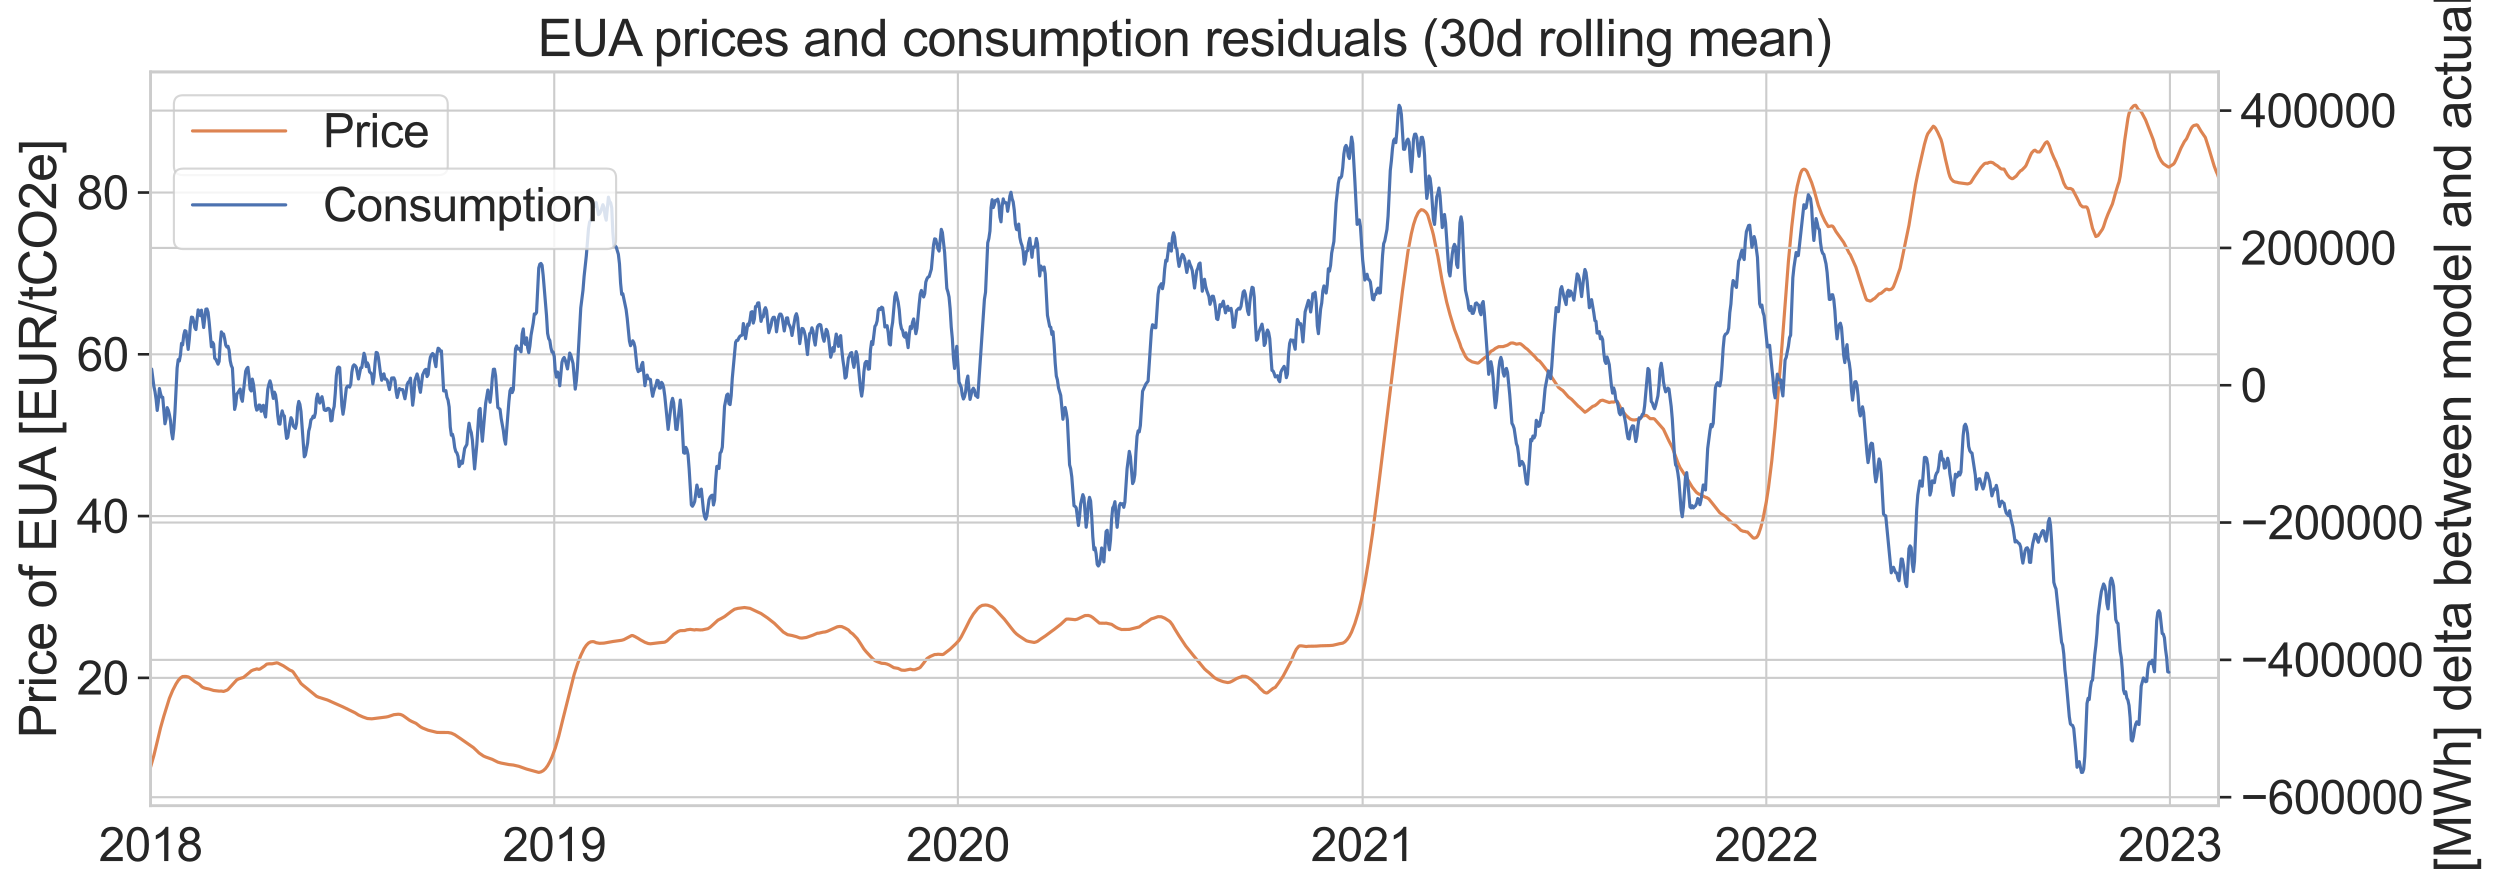 <?xml version="1.0" encoding="utf-8" standalone="no"?>
<!DOCTYPE svg PUBLIC "-//W3C//DTD SVG 1.1//EN"
  "http://www.w3.org/Graphics/SVG/1.1/DTD/svg11.dtd">
<svg xmlns:xlink="http://www.w3.org/1999/xlink" width="944.375pt" height="335.973pt" viewBox="0 0 944.375 335.973" xmlns="http://www.w3.org/2000/svg" version="1.1">
 <defs>
  <style type="text/css">*{stroke-linejoin: round; stroke-linecap: butt}</style>
 </defs>
 <g id="figure_1">
  <g id="patch_1">
   <path d="M 0 335.973 
L 944.375 335.973 
L 944.375 0 
L 0 0 
z
" style="fill: #ffffff"/>
  </g>
  <g id="axes_1">
   <g id="patch_2">
    <path d="M 56.88 304.377 
L 838.08 304.377 
L 838.08 27.177 
L 56.88 27.177 
z
" style="fill: #ffffff"/>
   </g>
   <g id="matplotlib.axis_1">
    <g id="xtick_1">
     <g id="line2d_1">
      <path d="M 56.88 304.377 
L 56.88 27.177 
" clip-path="url(#p80a1730574)" style="fill: none; stroke: #cccccc; stroke-width: 0.8; stroke-linecap: round"/>
     </g>
     <g id="text_1">
      <!-- 2018 -->
      <g style="fill: #262626" transform="translate(37.305 325.275) scale(0.176 -0.176)">
       <defs>
        <path id="ArialMT-32" d="M 3222 541 
L 3222 0 
L 194 0 
Q 188 203 259 391 
Q 375 700 629 1000 
Q 884 1300 1366 1694 
Q 2113 2306 2375 2664 
Q 2638 3022 2638 3341 
Q 2638 3675 2398 3904 
Q 2159 4134 1775 4134 
Q 1369 4134 1125 3890 
Q 881 3647 878 3216 
L 300 3275 
Q 359 3922 746 4261 
Q 1134 4600 1788 4600 
Q 2447 4600 2831 4234 
Q 3216 3869 3216 3328 
Q 3216 3053 3103 2787 
Q 2991 2522 2730 2228 
Q 2469 1934 1863 1422 
Q 1356 997 1212 845 
Q 1069 694 975 541 
L 3222 541 
z
" transform="scale(0.016)"/>
        <path id="ArialMT-30" d="M 266 2259 
Q 266 3072 433 3567 
Q 600 4063 929 4331 
Q 1259 4600 1759 4600 
Q 2128 4600 2406 4451 
Q 2684 4303 2865 4023 
Q 3047 3744 3150 3342 
Q 3253 2941 3253 2259 
Q 3253 1453 3087 958 
Q 2922 463 2592 192 
Q 2263 -78 1759 -78 
Q 1097 -78 719 397 
Q 266 969 266 2259 
z
M 844 2259 
Q 844 1131 1108 757 
Q 1372 384 1759 384 
Q 2147 384 2411 759 
Q 2675 1134 2675 2259 
Q 2675 3391 2411 3762 
Q 2147 4134 1753 4134 
Q 1366 4134 1134 3806 
Q 844 3388 844 2259 
z
" transform="scale(0.016)"/>
        <path id="ArialMT-31" d="M 2384 0 
L 1822 0 
L 1822 3584 
Q 1619 3391 1289 3197 
Q 959 3003 697 2906 
L 697 3450 
Q 1169 3672 1522 3987 
Q 1875 4303 2022 4600 
L 2384 4600 
L 2384 0 
z
" transform="scale(0.016)"/>
        <path id="ArialMT-38" d="M 1131 2484 
Q 781 2613 612 2850 
Q 444 3088 444 3419 
Q 444 3919 803 4259 
Q 1163 4600 1759 4600 
Q 2359 4600 2725 4251 
Q 3091 3903 3091 3403 
Q 3091 3084 2923 2848 
Q 2756 2613 2416 2484 
Q 2838 2347 3058 2040 
Q 3278 1734 3278 1309 
Q 3278 722 2862 322 
Q 2447 -78 1769 -78 
Q 1091 -78 675 323 
Q 259 725 259 1325 
Q 259 1772 486 2073 
Q 713 2375 1131 2484 
z
M 1019 3438 
Q 1019 3113 1228 2906 
Q 1438 2700 1772 2700 
Q 2097 2700 2305 2904 
Q 2513 3109 2513 3406 
Q 2513 3716 2298 3927 
Q 2084 4138 1766 4138 
Q 1444 4138 1231 3931 
Q 1019 3725 1019 3438 
z
M 838 1322 
Q 838 1081 952 856 
Q 1066 631 1291 507 
Q 1516 384 1775 384 
Q 2178 384 2440 643 
Q 2703 903 2703 1303 
Q 2703 1709 2433 1975 
Q 2163 2241 1756 2241 
Q 1359 2241 1098 1978 
Q 838 1716 838 1322 
z
" transform="scale(0.016)"/>
       </defs>
       <use xlink:href="#ArialMT-32"/>
       <use xlink:href="#ArialMT-30" x="55.615"/>
       <use xlink:href="#ArialMT-31" x="111.23"/>
       <use xlink:href="#ArialMT-38" x="166.846"/>
      </g>
     </g>
    </g>
    <g id="xtick_2">
     <g id="line2d_2">
      <path d="M 209.36 304.377 
L 209.36 27.177 
" clip-path="url(#p80a1730574)" style="fill: none; stroke: #cccccc; stroke-width: 0.8; stroke-linecap: round"/>
     </g>
     <g id="text_2">
      <!-- 2019 -->
      <g style="fill: #262626" transform="translate(189.785 325.275) scale(0.176 -0.176)">
       <defs>
        <path id="ArialMT-39" d="M 350 1059 
L 891 1109 
Q 959 728 1153 556 
Q 1347 384 1650 384 
Q 1909 384 2104 503 
Q 2300 622 2425 820 
Q 2550 1019 2634 1356 
Q 2719 1694 2719 2044 
Q 2719 2081 2716 2156 
Q 2547 1888 2255 1720 
Q 1963 1553 1622 1553 
Q 1053 1553 659 1965 
Q 266 2378 266 3053 
Q 266 3750 677 4175 
Q 1088 4600 1706 4600 
Q 2153 4600 2523 4359 
Q 2894 4119 3086 3673 
Q 3278 3228 3278 2384 
Q 3278 1506 3087 986 
Q 2897 466 2520 194 
Q 2144 -78 1638 -78 
Q 1100 -78 759 220 
Q 419 519 350 1059 
z
M 2653 3081 
Q 2653 3566 2395 3850 
Q 2138 4134 1775 4134 
Q 1400 4134 1122 3828 
Q 844 3522 844 3034 
Q 844 2597 1108 2323 
Q 1372 2050 1759 2050 
Q 2150 2050 2401 2323 
Q 2653 2597 2653 3081 
z
" transform="scale(0.016)"/>
       </defs>
       <use xlink:href="#ArialMT-32"/>
       <use xlink:href="#ArialMT-30" x="55.615"/>
       <use xlink:href="#ArialMT-31" x="111.23"/>
       <use xlink:href="#ArialMT-39" x="166.846"/>
      </g>
     </g>
    </g>
    <g id="xtick_3">
     <g id="line2d_3">
      <path d="M 361.84 304.377 
L 361.84 27.177 
" clip-path="url(#p80a1730574)" style="fill: none; stroke: #cccccc; stroke-width: 0.8; stroke-linecap: round"/>
     </g>
     <g id="text_3">
      <!-- 2020 -->
      <g style="fill: #262626" transform="translate(342.265 325.275) scale(0.176 -0.176)">
       <use xlink:href="#ArialMT-32"/>
       <use xlink:href="#ArialMT-30" x="55.615"/>
       <use xlink:href="#ArialMT-32" x="111.23"/>
       <use xlink:href="#ArialMT-30" x="166.846"/>
      </g>
     </g>
    </g>
    <g id="xtick_4">
     <g id="line2d_4">
      <path d="M 514.738 304.377 
L 514.738 27.177 
" clip-path="url(#p80a1730574)" style="fill: none; stroke: #cccccc; stroke-width: 0.8; stroke-linecap: round"/>
     </g>
     <g id="text_4">
      <!-- 2021 -->
      <g style="fill: #262626" transform="translate(495.163 325.275) scale(0.176 -0.176)">
       <use xlink:href="#ArialMT-32"/>
       <use xlink:href="#ArialMT-30" x="55.615"/>
       <use xlink:href="#ArialMT-32" x="111.23"/>
       <use xlink:href="#ArialMT-31" x="166.846"/>
      </g>
     </g>
    </g>
    <g id="xtick_5">
     <g id="line2d_5">
      <path d="M 667.218 304.377 
L 667.218 27.177 
" clip-path="url(#p80a1730574)" style="fill: none; stroke: #cccccc; stroke-width: 0.8; stroke-linecap: round"/>
     </g>
     <g id="text_5">
      <!-- 2022 -->
      <g style="fill: #262626" transform="translate(647.644 325.275) scale(0.176 -0.176)">
       <use xlink:href="#ArialMT-32"/>
       <use xlink:href="#ArialMT-30" x="55.615"/>
       <use xlink:href="#ArialMT-32" x="111.23"/>
       <use xlink:href="#ArialMT-32" x="166.846"/>
      </g>
     </g>
    </g>
    <g id="xtick_6">
     <g id="line2d_6">
      <path d="M 819.698 304.377 
L 819.698 27.177 
" clip-path="url(#p80a1730574)" style="fill: none; stroke: #cccccc; stroke-width: 0.8; stroke-linecap: round"/>
     </g>
     <g id="text_6">
      <!-- 2023 -->
      <g style="fill: #262626" transform="translate(800.124 325.275) scale(0.176 -0.176)">
       <defs>
        <path id="ArialMT-33" d="M 269 1209 
L 831 1284 
Q 928 806 1161 595 
Q 1394 384 1728 384 
Q 2125 384 2398 659 
Q 2672 934 2672 1341 
Q 2672 1728 2419 1979 
Q 2166 2231 1775 2231 
Q 1616 2231 1378 2169 
L 1441 2663 
Q 1497 2656 1531 2656 
Q 1891 2656 2178 2843 
Q 2466 3031 2466 3422 
Q 2466 3731 2256 3934 
Q 2047 4138 1716 4138 
Q 1388 4138 1169 3931 
Q 950 3725 888 3313 
L 325 3413 
Q 428 3978 793 4289 
Q 1159 4600 1703 4600 
Q 2078 4600 2393 4439 
Q 2709 4278 2876 4000 
Q 3044 3722 3044 3409 
Q 3044 3113 2884 2869 
Q 2725 2625 2413 2481 
Q 2819 2388 3044 2092 
Q 3269 1797 3269 1353 
Q 3269 753 2831 336 
Q 2394 -81 1725 -81 
Q 1122 -81 723 278 
Q 325 638 269 1209 
z
" transform="scale(0.016)"/>
       </defs>
       <use xlink:href="#ArialMT-32"/>
       <use xlink:href="#ArialMT-30" x="55.615"/>
       <use xlink:href="#ArialMT-32" x="111.23"/>
       <use xlink:href="#ArialMT-33" x="166.846"/>
      </g>
     </g>
    </g>
    <g id="xtick_7">
     <g id="line2d_7">
      <path d="M 838.08 304.377 
L 838.08 27.177 
" clip-path="url(#p80a1730574)" style="fill: none; stroke: #cccccc; stroke-width: 0.8; stroke-linecap: round"/>
     </g>
    </g>
    <g id="xtick_8"/>
    <g id="xtick_9"/>
    <g id="xtick_10"/>
    <g id="xtick_11"/>
    <g id="xtick_12"/>
    <g id="xtick_13"/>
    <g id="xtick_14"/>
    <g id="xtick_15"/>
    <g id="xtick_16"/>
    <g id="xtick_17"/>
    <g id="xtick_18"/>
    <g id="xtick_19"/>
    <g id="xtick_20"/>
    <g id="xtick_21"/>
    <g id="xtick_22"/>
   </g>
   <g id="matplotlib.axis_2">
    <g id="ytick_1">
     <g id="line2d_8">
      <path d="M 56.88 256.06 
L 838.08 256.06 
" clip-path="url(#p80a1730574)" style="fill: none; stroke: #cccccc; stroke-width: 0.8; stroke-linecap: round"/>
     </g>
     <g id="line2d_9">
      <defs>
       <path id="m7fdebd7132" d="M 0 0 
L -4.8 0 
" style="stroke: #262626"/>
      </defs>
      <g>
       <use xlink:href="#m7fdebd7132" x="56.88" y="256.06" style="fill: #262626; stroke: #262626"/>
      </g>
     </g>
     <g id="text_7">
      <!-- 20 -->
      <g style="fill: #262626" transform="translate(29.005 262.359) scale(0.176 -0.176)">
       <use xlink:href="#ArialMT-32"/>
       <use xlink:href="#ArialMT-30" x="55.615"/>
      </g>
     </g>
    </g>
    <g id="ytick_2">
     <g id="line2d_10">
      <path d="M 56.88 194.949 
L 838.08 194.949 
" clip-path="url(#p80a1730574)" style="fill: none; stroke: #cccccc; stroke-width: 0.8; stroke-linecap: round"/>
     </g>
     <g id="line2d_11">
      <g>
       <use xlink:href="#m7fdebd7132" x="56.88" y="194.949" style="fill: #262626; stroke: #262626"/>
      </g>
     </g>
     <g id="text_8">
      <!-- 40 -->
      <g style="fill: #262626" transform="translate(29.005 201.248) scale(0.176 -0.176)">
       <defs>
        <path id="ArialMT-34" d="M 2069 0 
L 2069 1097 
L 81 1097 
L 81 1613 
L 2172 4581 
L 2631 4581 
L 2631 1613 
L 3250 1613 
L 3250 1097 
L 2631 1097 
L 2631 0 
L 2069 0 
z
M 2069 1613 
L 2069 3678 
L 634 1613 
L 2069 1613 
z
" transform="scale(0.016)"/>
       </defs>
       <use xlink:href="#ArialMT-34"/>
       <use xlink:href="#ArialMT-30" x="55.615"/>
      </g>
     </g>
    </g>
    <g id="ytick_3">
     <g id="line2d_12">
      <path d="M 56.88 133.838 
L 838.08 133.838 
" clip-path="url(#p80a1730574)" style="fill: none; stroke: #cccccc; stroke-width: 0.8; stroke-linecap: round"/>
     </g>
     <g id="line2d_13">
      <g>
       <use xlink:href="#m7fdebd7132" x="56.88" y="133.838" style="fill: #262626; stroke: #262626"/>
      </g>
     </g>
     <g id="text_9">
      <!-- 60 -->
      <g style="fill: #262626" transform="translate(29.005 140.137) scale(0.176 -0.176)">
       <defs>
        <path id="ArialMT-36" d="M 3184 3459 
L 2625 3416 
Q 2550 3747 2413 3897 
Q 2184 4138 1850 4138 
Q 1581 4138 1378 3988 
Q 1113 3794 959 3422 
Q 806 3050 800 2363 
Q 1003 2672 1297 2822 
Q 1591 2972 1913 2972 
Q 2475 2972 2870 2558 
Q 3266 2144 3266 1488 
Q 3266 1056 3080 686 
Q 2894 316 2569 119 
Q 2244 -78 1831 -78 
Q 1128 -78 684 439 
Q 241 956 241 2144 
Q 241 3472 731 4075 
Q 1159 4600 1884 4600 
Q 2425 4600 2770 4297 
Q 3116 3994 3184 3459 
z
M 888 1484 
Q 888 1194 1011 928 
Q 1134 663 1356 523 
Q 1578 384 1822 384 
Q 2178 384 2434 671 
Q 2691 959 2691 1453 
Q 2691 1928 2437 2201 
Q 2184 2475 1800 2475 
Q 1419 2475 1153 2201 
Q 888 1928 888 1484 
z
" transform="scale(0.016)"/>
       </defs>
       <use xlink:href="#ArialMT-36"/>
       <use xlink:href="#ArialMT-30" x="55.615"/>
      </g>
     </g>
    </g>
    <g id="ytick_4">
     <g id="line2d_14">
      <path d="M 56.88 72.727 
L 838.08 72.727 
" clip-path="url(#p80a1730574)" style="fill: none; stroke: #cccccc; stroke-width: 0.8; stroke-linecap: round"/>
     </g>
     <g id="line2d_15">
      <g>
       <use xlink:href="#m7fdebd7132" x="56.88" y="72.727" style="fill: #262626; stroke: #262626"/>
      </g>
     </g>
     <g id="text_10">
      <!-- 80 -->
      <g style="fill: #262626" transform="translate(29.005 79.026) scale(0.176 -0.176)">
       <use xlink:href="#ArialMT-38"/>
       <use xlink:href="#ArialMT-30" x="55.615"/>
      </g>
     </g>
    </g>
    <g id="text_11">
     <!-- Price of EUA [EUR/tCO2e] -->
     <g style="fill: #262626" transform="translate(21.189 278.882) rotate(-90) scale(0.192 -0.192)">
      <defs>
       <path id="ArialMT-50" d="M 494 0 
L 494 4581 
L 2222 4581 
Q 2678 4581 2919 4538 
Q 3256 4481 3484 4323 
Q 3713 4166 3852 3881 
Q 3991 3597 3991 3256 
Q 3991 2672 3619 2267 
Q 3247 1863 2275 1863 
L 1100 1863 
L 1100 0 
L 494 0 
z
M 1100 2403 
L 2284 2403 
Q 2872 2403 3119 2622 
Q 3366 2841 3366 3238 
Q 3366 3525 3220 3729 
Q 3075 3934 2838 4000 
Q 2684 4041 2272 4041 
L 1100 4041 
L 1100 2403 
z
" transform="scale(0.016)"/>
       <path id="ArialMT-72" d="M 416 0 
L 416 3319 
L 922 3319 
L 922 2816 
Q 1116 3169 1280 3281 
Q 1444 3394 1641 3394 
Q 1925 3394 2219 3213 
L 2025 2691 
Q 1819 2813 1613 2813 
Q 1428 2813 1281 2702 
Q 1134 2591 1072 2394 
Q 978 2094 978 1738 
L 978 0 
L 416 0 
z
" transform="scale(0.016)"/>
       <path id="ArialMT-69" d="M 425 3934 
L 425 4581 
L 988 4581 
L 988 3934 
L 425 3934 
z
M 425 0 
L 425 3319 
L 988 3319 
L 988 0 
L 425 0 
z
" transform="scale(0.016)"/>
       <path id="ArialMT-63" d="M 2588 1216 
L 3141 1144 
Q 3050 572 2676 248 
Q 2303 -75 1759 -75 
Q 1078 -75 664 370 
Q 250 816 250 1647 
Q 250 2184 428 2587 
Q 606 2991 970 3192 
Q 1334 3394 1763 3394 
Q 2303 3394 2647 3120 
Q 2991 2847 3088 2344 
L 2541 2259 
Q 2463 2594 2264 2762 
Q 2066 2931 1784 2931 
Q 1359 2931 1093 2626 
Q 828 2322 828 1663 
Q 828 994 1084 691 
Q 1341 388 1753 388 
Q 2084 388 2306 591 
Q 2528 794 2588 1216 
z
" transform="scale(0.016)"/>
       <path id="ArialMT-65" d="M 2694 1069 
L 3275 997 
Q 3138 488 2766 206 
Q 2394 -75 1816 -75 
Q 1088 -75 661 373 
Q 234 822 234 1631 
Q 234 2469 665 2931 
Q 1097 3394 1784 3394 
Q 2450 3394 2872 2941 
Q 3294 2488 3294 1666 
Q 3294 1616 3291 1516 
L 816 1516 
Q 847 969 1125 678 
Q 1403 388 1819 388 
Q 2128 388 2347 550 
Q 2566 713 2694 1069 
z
M 847 1978 
L 2700 1978 
Q 2663 2397 2488 2606 
Q 2219 2931 1791 2931 
Q 1403 2931 1139 2672 
Q 875 2413 847 1978 
z
" transform="scale(0.016)"/>
       <path id="ArialMT-20" transform="scale(0.016)"/>
       <path id="ArialMT-6f" d="M 213 1659 
Q 213 2581 725 3025 
Q 1153 3394 1769 3394 
Q 2453 3394 2887 2945 
Q 3322 2497 3322 1706 
Q 3322 1066 3130 698 
Q 2938 331 2570 128 
Q 2203 -75 1769 -75 
Q 1072 -75 642 372 
Q 213 819 213 1659 
z
M 791 1659 
Q 791 1022 1069 705 
Q 1347 388 1769 388 
Q 2188 388 2466 706 
Q 2744 1025 2744 1678 
Q 2744 2294 2464 2611 
Q 2184 2928 1769 2928 
Q 1347 2928 1069 2612 
Q 791 2297 791 1659 
z
" transform="scale(0.016)"/>
       <path id="ArialMT-66" d="M 556 0 
L 556 2881 
L 59 2881 
L 59 3319 
L 556 3319 
L 556 3672 
Q 556 4006 616 4169 
Q 697 4388 901 4523 
Q 1106 4659 1475 4659 
Q 1713 4659 2000 4603 
L 1916 4113 
Q 1741 4144 1584 4144 
Q 1328 4144 1222 4034 
Q 1116 3925 1116 3625 
L 1116 3319 
L 1763 3319 
L 1763 2881 
L 1116 2881 
L 1116 0 
L 556 0 
z
" transform="scale(0.016)"/>
       <path id="ArialMT-45" d="M 506 0 
L 506 4581 
L 3819 4581 
L 3819 4041 
L 1113 4041 
L 1113 2638 
L 3647 2638 
L 3647 2100 
L 1113 2100 
L 1113 541 
L 3925 541 
L 3925 0 
L 506 0 
z
" transform="scale(0.016)"/>
       <path id="ArialMT-55" d="M 3500 4581 
L 4106 4581 
L 4106 1934 
Q 4106 1244 3950 837 
Q 3794 431 3386 176 
Q 2978 -78 2316 -78 
Q 1672 -78 1262 144 
Q 853 366 678 786 
Q 503 1206 503 1934 
L 503 4581 
L 1109 4581 
L 1109 1938 
Q 1109 1341 1220 1058 
Q 1331 775 1601 622 
Q 1872 469 2263 469 
Q 2931 469 3215 772 
Q 3500 1075 3500 1938 
L 3500 4581 
z
" transform="scale(0.016)"/>
       <path id="ArialMT-41" d="M -9 0 
L 1750 4581 
L 2403 4581 
L 4278 0 
L 3588 0 
L 3053 1388 
L 1138 1388 
L 634 0 
L -9 0 
z
M 1313 1881 
L 2866 1881 
L 2388 3150 
Q 2169 3728 2063 4100 
Q 1975 3659 1816 3225 
L 1313 1881 
z
" transform="scale(0.016)"/>
       <path id="ArialMT-5b" d="M 434 -1272 
L 434 4581 
L 1675 4581 
L 1675 4116 
L 997 4116 
L 997 -806 
L 1675 -806 
L 1675 -1272 
L 434 -1272 
z
" transform="scale(0.016)"/>
       <path id="ArialMT-52" d="M 503 0 
L 503 4581 
L 2534 4581 
Q 3147 4581 3465 4457 
Q 3784 4334 3975 4021 
Q 4166 3709 4166 3331 
Q 4166 2844 3850 2509 
Q 3534 2175 2875 2084 
Q 3116 1969 3241 1856 
Q 3506 1613 3744 1247 
L 4541 0 
L 3778 0 
L 3172 953 
Q 2906 1366 2734 1584 
Q 2563 1803 2427 1890 
Q 2291 1978 2150 2013 
Q 2047 2034 1813 2034 
L 1109 2034 
L 1109 0 
L 503 0 
z
M 1109 2559 
L 2413 2559 
Q 2828 2559 3062 2645 
Q 3297 2731 3419 2920 
Q 3541 3109 3541 3331 
Q 3541 3656 3305 3865 
Q 3069 4075 2559 4075 
L 1109 4075 
L 1109 2559 
z
" transform="scale(0.016)"/>
       <path id="ArialMT-2f" d="M 0 -78 
L 1328 4659 
L 1778 4659 
L 453 -78 
L 0 -78 
z
" transform="scale(0.016)"/>
       <path id="ArialMT-74" d="M 1650 503 
L 1731 6 
Q 1494 -44 1306 -44 
Q 1000 -44 831 53 
Q 663 150 594 308 
Q 525 466 525 972 
L 525 2881 
L 113 2881 
L 113 3319 
L 525 3319 
L 525 4141 
L 1084 4478 
L 1084 3319 
L 1650 3319 
L 1650 2881 
L 1084 2881 
L 1084 941 
Q 1084 700 1114 631 
Q 1144 563 1211 522 
Q 1278 481 1403 481 
Q 1497 481 1650 503 
z
" transform="scale(0.016)"/>
       <path id="ArialMT-43" d="M 3763 1606 
L 4369 1453 
Q 4178 706 3683 314 
Q 3188 -78 2472 -78 
Q 1731 -78 1267 223 
Q 803 525 561 1097 
Q 319 1669 319 2325 
Q 319 3041 592 3573 
Q 866 4106 1370 4382 
Q 1875 4659 2481 4659 
Q 3169 4659 3637 4309 
Q 4106 3959 4291 3325 
L 3694 3184 
Q 3534 3684 3231 3912 
Q 2928 4141 2469 4141 
Q 1941 4141 1586 3887 
Q 1231 3634 1087 3207 
Q 944 2781 944 2328 
Q 944 1744 1114 1308 
Q 1284 872 1643 656 
Q 2003 441 2422 441 
Q 2931 441 3284 734 
Q 3638 1028 3763 1606 
z
" transform="scale(0.016)"/>
       <path id="ArialMT-4f" d="M 309 2231 
Q 309 3372 921 4017 
Q 1534 4663 2503 4663 
Q 3138 4663 3647 4359 
Q 4156 4056 4423 3514 
Q 4691 2972 4691 2284 
Q 4691 1588 4409 1038 
Q 4128 488 3612 205 
Q 3097 -78 2500 -78 
Q 1853 -78 1343 234 
Q 834 547 571 1087 
Q 309 1628 309 2231 
z
M 934 2222 
Q 934 1394 1379 917 
Q 1825 441 2497 441 
Q 3181 441 3623 922 
Q 4066 1403 4066 2288 
Q 4066 2847 3877 3264 
Q 3688 3681 3323 3911 
Q 2959 4141 2506 4141 
Q 1863 4141 1398 3698 
Q 934 3256 934 2222 
z
" transform="scale(0.016)"/>
       <path id="ArialMT-5d" d="M 1363 -1272 
L 122 -1272 
L 122 -806 
L 800 -806 
L 800 4116 
L 122 4116 
L 122 4581 
L 1363 4581 
L 1363 -1272 
z
" transform="scale(0.016)"/>
      </defs>
      <use xlink:href="#ArialMT-50"/>
      <use xlink:href="#ArialMT-72" x="66.699"/>
      <use xlink:href="#ArialMT-69" x="100"/>
      <use xlink:href="#ArialMT-63" x="122.217"/>
      <use xlink:href="#ArialMT-65" x="172.217"/>
      <use xlink:href="#ArialMT-20" x="227.832"/>
      <use xlink:href="#ArialMT-6f" x="255.615"/>
      <use xlink:href="#ArialMT-66" x="311.23"/>
      <use xlink:href="#ArialMT-20" x="339.014"/>
      <use xlink:href="#ArialMT-45" x="366.797"/>
      <use xlink:href="#ArialMT-55" x="433.496"/>
      <use xlink:href="#ArialMT-41" x="505.713"/>
      <use xlink:href="#ArialMT-20" x="566.912"/>
      <use xlink:href="#ArialMT-5b" x="594.695"/>
      <use xlink:href="#ArialMT-45" x="622.479"/>
      <use xlink:href="#ArialMT-55" x="689.178"/>
      <use xlink:href="#ArialMT-52" x="761.395"/>
      <use xlink:href="#ArialMT-2f" x="833.611"/>
      <use xlink:href="#ArialMT-74" x="861.395"/>
      <use xlink:href="#ArialMT-43" x="889.178"/>
      <use xlink:href="#ArialMT-4f" x="961.395"/>
      <use xlink:href="#ArialMT-32" x="1039.178"/>
      <use xlink:href="#ArialMT-65" x="1094.793"/>
      <use xlink:href="#ArialMT-5d" x="1150.408"/>
     </g>
    </g>
   </g>
   <g id="line2d_16">
    <path d="M 56.88 289.752 
L 58.133 285.372 
L 59.386 280.196 
L 60.639 274.948 
L 61.893 270.512 
L 63.981 263.798 
L 65.235 260.776 
L 66.488 258.354 
L 67.323 257.053 
L 68.159 256.112 
L 68.994 255.555 
L 70.248 255.529 
L 71.083 255.699 
L 71.501 255.888 
L 73.59 257.488 
L 75.261 258.475 
L 76.096 259.274 
L 76.514 259.61 
L 77.349 259.953 
L 79.02 260.306 
L 80.691 260.829 
L 82.78 261.07 
L 83.616 261.048 
L 84.451 261.194 
L 85.705 260.729 
L 86.122 260.469 
L 86.958 259.552 
L 89.464 256.803 
L 90.3 256.404 
L 91.971 255.898 
L 94.06 254.18 
L 94.895 253.428 
L 95.731 253.048 
L 96.566 252.83 
L 96.984 252.661 
L 97.819 252.855 
L 98.237 252.711 
L 99.073 252.141 
L 99.908 251.601 
L 100.744 250.881 
L 101.579 250.757 
L 102.832 250.745 
L 104.503 250.394 
L 104.921 250.455 
L 107.01 251.495 
L 109.517 253.157 
L 110.352 253.491 
L 110.77 253.888 
L 112.441 256.306 
L 113.694 258.191 
L 114.53 258.91 
L 116.201 260.244 
L 119.543 262.999 
L 120.378 263.381 
L 123.72 264.434 
L 126.644 265.744 
L 129.569 267.042 
L 134.164 269.279 
L 135.417 270.089 
L 137.088 270.83 
L 138.759 271.418 
L 140.43 271.539 
L 145.861 270.851 
L 146.697 270.678 
L 148.785 269.969 
L 150.456 269.797 
L 151.292 269.893 
L 152.127 270.239 
L 152.963 270.813 
L 154.634 272.028 
L 155.469 272.487 
L 157.14 273.243 
L 158.811 274.55 
L 159.647 275.009 
L 161.736 275.843 
L 165.078 276.662 
L 166.331 276.687 
L 169.255 276.705 
L 170.509 276.942 
L 171.762 277.528 
L 173.851 278.933 
L 178.864 282.428 
L 180.117 283.613 
L 180.952 284.435 
L 182.623 285.579 
L 183.459 285.954 
L 185.965 286.849 
L 188.054 287.898 
L 189.308 288.252 
L 190.979 288.569 
L 192.232 288.812 
L 193.903 288.998 
L 195.992 289.47 
L 197.663 290.071 
L 198.916 290.515 
L 203.511 291.777 
L 204.347 291.581 
L 205.182 291.143 
L 206.018 290.383 
L 206.853 289.258 
L 207.689 287.762 
L 208.524 285.924 
L 209.777 282.506 
L 211.031 278.215 
L 212.702 271.403 
L 216.879 254.81 
L 218.133 250.922 
L 219.386 247.597 
L 220.639 244.99 
L 221.475 243.759 
L 222.31 242.899 
L 223.146 242.457 
L 223.981 242.368 
L 224.399 242.438 
L 225.234 242.793 
L 226.488 243.013 
L 228.159 242.935 
L 231.501 242.33 
L 234.843 241.86 
L 235.678 241.616 
L 238.602 240.073 
L 239.02 240.086 
L 239.856 240.464 
L 241.109 241.175 
L 241.945 241.717 
L 242.78 242.167 
L 243.616 242.63 
L 244.869 243.089 
L 245.704 243.193 
L 249.046 242.786 
L 250.717 242.635 
L 251.135 242.571 
L 251.971 242.085 
L 253.642 240.502 
L 254.477 239.667 
L 256.148 238.537 
L 256.984 238.228 
L 258.237 238.196 
L 258.655 238.183 
L 259.49 237.907 
L 260.743 237.743 
L 261.997 237.918 
L 262.414 237.981 
L 262.832 237.84 
L 264.503 237.957 
L 265.339 237.936 
L 267.428 237.471 
L 268.263 236.937 
L 269.516 235.817 
L 271.187 234.272 
L 272.441 233.629 
L 273.694 232.919 
L 276.2 230.995 
L 277.454 230.147 
L 278.707 229.815 
L 281.213 229.493 
L 283.302 229.794 
L 286.226 231.181 
L 287.48 231.752 
L 289.986 233.462 
L 292.493 235.431 
L 294.164 237.063 
L 295.417 238.286 
L 295.835 238.725 
L 297.506 239.746 
L 299.177 240.055 
L 300.848 240.507 
L 302.101 240.971 
L 302.937 241.031 
L 303.772 240.918 
L 304.608 240.806 
L 307.114 239.91 
L 308.785 239.189 
L 309.203 239.199 
L 310.874 238.81 
L 311.709 238.714 
L 312.545 238.455 
L 316.305 236.77 
L 317.14 236.651 
L 317.976 236.694 
L 319.229 237.261 
L 320.482 237.964 
L 321.318 238.886 
L 322.153 239.476 
L 323.824 241.245 
L 325.078 243.146 
L 326.331 245.139 
L 327.166 246.157 
L 329.673 248.848 
L 330.508 249.544 
L 331.344 249.93 
L 332.597 250.402 
L 333.015 250.558 
L 334.268 250.637 
L 335.104 250.858 
L 335.939 251.208 
L 337.61 252.202 
L 339.281 252.496 
L 340.534 253.135 
L 341.788 253.213 
L 343.877 252.775 
L 344.712 252.994 
L 345.548 253.012 
L 347.219 252.366 
L 347.636 252.091 
L 348.89 250.518 
L 350.143 248.8 
L 351.396 247.969 
L 353.067 247.252 
L 353.903 247.218 
L 354.32 247.136 
L 355.991 247.263 
L 356.409 247.145 
L 358.916 245.22 
L 361.004 243.252 
L 362.258 241.91 
L 363.093 240.59 
L 364.764 237.348 
L 366.435 234.008 
L 367.688 231.94 
L 369.36 229.845 
L 370.195 229.124 
L 371.031 228.681 
L 372.284 228.541 
L 373.119 228.638 
L 374.79 229.26 
L 375.626 229.854 
L 376.461 230.704 
L 377.715 232.086 
L 379.386 233.872 
L 381.057 236.008 
L 381.892 237.092 
L 383.145 238.65 
L 383.981 239.477 
L 384.816 240.122 
L 385.652 240.686 
L 387.741 242.05 
L 388.576 242.291 
L 390.665 242.69 
L 391.5 242.451 
L 391.918 242.259 
L 393.171 241.359 
L 394.842 240.254 
L 397.349 238.387 
L 398.185 237.785 
L 400.691 235.829 
L 402.78 233.88 
L 403.615 233.841 
L 406.122 234.084 
L 406.957 233.893 
L 409.464 232.7 
L 409.882 232.519 
L 411.135 232.493 
L 411.97 232.751 
L 412.806 233.278 
L 415.312 235.394 
L 417.401 235.434 
L 417.819 235.386 
L 419.908 235.848 
L 421.579 236.956 
L 422.414 237.376 
L 423.668 237.8 
L 426.592 237.757 
L 430.352 236.824 
L 432.023 235.594 
L 432.858 235.148 
L 434.947 233.755 
L 435.782 233.538 
L 437.036 233.088 
L 437.453 232.947 
L 438.707 232.988 
L 439.96 233.508 
L 441.631 234.566 
L 442.049 234.922 
L 442.884 236.035 
L 443.72 237.501 
L 445.391 240.203 
L 447.897 244.002 
L 450.822 247.638 
L 452.91 250.134 
L 454.999 252.672 
L 455.835 253.434 
L 456.67 254.083 
L 458.759 256.013 
L 460.012 256.718 
L 461.265 257.212 
L 462.101 257.503 
L 463.772 257.843 
L 464.607 257.689 
L 465.443 257.309 
L 467.114 256.328 
L 467.949 255.994 
L 468.785 255.709 
L 469.203 255.451 
L 470.456 255.49 
L 471.291 255.789 
L 472.545 256.682 
L 475.051 258.876 
L 475.887 259.918 
L 477.558 261.485 
L 478.393 261.789 
L 478.811 261.693 
L 480.9 260.037 
L 481.735 259.651 
L 482.989 257.965 
L 484.66 255.489 
L 487.584 249.978 
L 488.837 246.974 
L 489.673 245.281 
L 490.508 244.244 
L 490.926 243.968 
L 491.761 243.987 
L 493.432 244.234 
L 494.268 244.125 
L 497.192 244.08 
L 498.863 243.948 
L 502.205 243.86 
L 503.459 243.761 
L 505.13 243.374 
L 505.965 243.167 
L 507.218 242.951 
L 508.054 242.445 
L 508.889 241.571 
L 509.725 240.388 
L 510.56 238.759 
L 511.814 235.496 
L 513.067 231.423 
L 514.32 226.448 
L 515.573 220.17 
L 516.827 212.738 
L 518.498 201.385 
L 520.586 184.94 
L 527.688 127.009 
L 529.777 110.003 
L 531.866 94.919 
L 533.119 88.353 
L 533.955 84.873 
L 534.79 82.315 
L 535.626 80.518 
L 536.043 79.916 
L 536.879 79.199 
L 537.714 79.409 
L 538.55 80.082 
L 538.968 80.611 
L 539.385 81.418 
L 541.056 87.14 
L 541.474 88.757 
L 542.727 94.886 
L 543.145 96.75 
L 544.816 106.397 
L 546.487 114.129 
L 547.74 118.847 
L 549.411 124.38 
L 551.5 129.882 
L 551.918 131.227 
L 553.589 134.66 
L 554.425 135.728 
L 556.096 136.684 
L 558.184 137.188 
L 558.602 137.029 
L 559.438 136.291 
L 560.691 135.224 
L 561.526 134.679 
L 562.362 133.769 
L 563.197 132.694 
L 564.033 132.277 
L 564.868 131.612 
L 566.122 130.955 
L 567.793 130.935 
L 569.464 130.38 
L 570.717 129.583 
L 571.552 129.565 
L 572.388 129.834 
L 572.806 130.022 
L 574.059 129.803 
L 574.477 129.928 
L 575.312 130.58 
L 576.148 131.356 
L 576.983 131.955 
L 579.908 134.859 
L 580.743 135.877 
L 581.579 136.409 
L 582.414 137.388 
L 584.085 139.573 
L 585.338 141.231 
L 588.68 146.304 
L 589.516 146.973 
L 590.351 147.528 
L 592.44 149.908 
L 593.693 150.856 
L 596.2 153.453 
L 596.618 153.742 
L 598.706 155.716 
L 599.542 155.184 
L 601.631 153.52 
L 602.466 153.216 
L 603.302 152.589 
L 604.555 151.356 
L 605.391 151.162 
L 607.897 152.059 
L 608.733 151.845 
L 609.568 151.884 
L 609.986 151.753 
L 610.404 151.487 
L 610.821 151.601 
L 611.239 152.153 
L 612.492 154.704 
L 614.163 156.843 
L 615.417 157.957 
L 615.834 158.3 
L 616.67 158.595 
L 617.505 158.649 
L 618.341 158.49 
L 618.759 158.578 
L 619.176 158.516 
L 620.43 157.154 
L 621.683 156.898 
L 622.101 157.042 
L 623.354 158.157 
L 624.607 158.139 
L 625.025 158.33 
L 628.367 162.135 
L 630.456 166.594 
L 631.709 169.002 
L 633.798 174.722 
L 634.633 176.614 
L 636.722 179.829 
L 639.229 183.978 
L 640.482 185.576 
L 640.9 186.061 
L 641.735 186.641 
L 642.153 186.75 
L 644.242 187.848 
L 644.659 187.931 
L 645.495 188.46 
L 647.166 190.538 
L 649.672 193.718 
L 650.926 194.566 
L 651.761 195.14 
L 654.268 197.513 
L 655.103 198.046 
L 655.939 198.639 
L 657.61 200.312 
L 658.445 200.664 
L 659.281 200.781 
L 659.699 200.952 
L 660.116 200.96 
L 660.952 201.836 
L 662.205 203.144 
L 662.623 203.311 
L 663.458 203.039 
L 663.876 202.557 
L 664.294 201.737 
L 665.129 199.277 
L 665.965 196.042 
L 667.218 189.584 
L 668.054 184.176 
L 669.307 173.963 
L 670.56 161.339 
L 672.649 136.985 
L 675.573 98.732 
L 676.826 85.652 
L 678.08 74.87 
L 678.915 70.333 
L 679.751 66.95 
L 680.168 65.47 
L 680.586 64.512 
L 681.004 64.061 
L 681.422 63.909 
L 681.84 64.009 
L 682.257 64.361 
L 682.675 64.964 
L 684.346 68.965 
L 685.182 71.551 
L 686.017 74.523 
L 686.853 77.542 
L 688.106 80.862 
L 689.359 83.545 
L 690.612 85.597 
L 691.866 85.336 
L 692.283 85.448 
L 692.701 85.977 
L 693.537 87.476 
L 696.461 91.587 
L 698.55 95.66 
L 698.967 96.198 
L 701.056 100.921 
L 703.145 107.501 
L 704.816 112.64 
L 705.234 113.356 
L 706.487 113.741 
L 706.905 113.54 
L 707.74 112.934 
L 708.158 112.73 
L 709.411 111.456 
L 709.829 110.989 
L 710.247 110.929 
L 710.665 110.717 
L 712.336 109.307 
L 712.753 109.184 
L 713.589 109.488 
L 714.424 109.25 
L 714.842 108.897 
L 715.26 108.283 
L 716.095 106.161 
L 717.766 101.304 
L 718.602 97.28 
L 719.855 91.168 
L 721.108 85.124 
L 723.615 69.707 
L 724.45 65.582 
L 725.704 60.023 
L 726.957 54.523 
L 727.792 51.595 
L 728.21 50.528 
L 730.299 47.679 
L 730.717 47.935 
L 731.134 48.422 
L 731.97 49.975 
L 733.223 52.748 
L 733.641 54.231 
L 734.894 60.108 
L 736.148 65.351 
L 736.565 66.679 
L 736.983 67.522 
L 737.819 68.421 
L 738.654 68.774 
L 739.072 68.81 
L 739.907 69.035 
L 743.249 69.476 
L 744.085 69.217 
L 744.503 68.912 
L 745.756 66.891 
L 748.262 63.298 
L 749.516 61.923 
L 749.933 61.694 
L 750.351 61.623 
L 750.769 61.685 
L 751.187 61.418 
L 752.022 61.268 
L 752.858 61.501 
L 753.693 62.157 
L 754.529 62.635 
L 755.782 63.698 
L 756.2 63.845 
L 757.035 63.879 
L 758.288 66.022 
L 759.124 67.011 
L 759.96 67.49 
L 760.377 67.46 
L 761.631 66.524 
L 762.466 65.402 
L 763.302 64.466 
L 763.719 64.294 
L 764.973 63.01 
L 765.39 62.4 
L 767.061 58.53 
L 767.479 57.72 
L 768.315 56.853 
L 768.732 56.734 
L 769.568 57.393 
L 770.403 57.411 
L 770.821 57 
L 772.492 54.182 
L 772.91 53.762 
L 773.328 53.562 
L 773.745 54.193 
L 774.163 55.054 
L 774.999 57.55 
L 775.834 59.518 
L 776.67 61.221 
L 777.087 62.43 
L 777.923 64.277 
L 779.594 69.178 
L 780.429 70.765 
L 781.265 71.233 
L 782.1 71.18 
L 782.936 71.622 
L 784.607 74.803 
L 785.86 77.386 
L 786.696 78.14 
L 787.531 78.189 
L 787.949 78.119 
L 788.367 78.319 
L 788.785 79.234 
L 790.456 86.258 
L 791.709 89.346 
L 792.544 88.976 
L 794.215 86.561 
L 794.633 85.579 
L 795.469 82.994 
L 796.304 80.836 
L 797.975 77.026 
L 799.228 72.569 
L 800.064 69.863 
L 800.482 68.641 
L 800.899 66.601 
L 801.735 60.324 
L 802.57 53.254 
L 803.824 44.729 
L 804.241 42.814 
L 805.077 40.994 
L 805.912 40.031 
L 806.33 39.829 
L 806.748 39.777 
L 807.166 40.38 
L 807.583 41.184 
L 808.837 42.171 
L 810.508 45.32 
L 813.432 52.883 
L 814.268 55.789 
L 815.521 59.128 
L 816.356 60.731 
L 817.192 61.813 
L 818.027 62.39 
L 818.863 62.946 
L 819.281 63.115 
L 820.952 62.055 
L 821.369 61.592 
L 822.205 59.892 
L 823.876 55.934 
L 825.129 53.529 
L 825.965 52.417 
L 827.636 48.675 
L 828.053 48.021 
L 828.471 47.58 
L 828.889 47.352 
L 829.307 47.309 
L 829.724 47.148 
L 830.142 47.347 
L 831.395 49.489 
L 833.066 51.935 
L 834.32 55.825 
L 836.408 62.745 
L 837.244 64.95 
L 837.662 65.847 
L 838.08 67.089 
L 838.08 67.089 
" clip-path="url(#p80a1730574)" style="fill: none; stroke: #dd8452; stroke-width: 1.2; stroke-linecap: round"/>
   </g>
   <g id="patch_3">
    <path d="M 56.88 304.377 
L 56.88 27.177 
" style="fill: none; stroke: #cccccc; stroke-linejoin: miter; stroke-linecap: square"/>
   </g>
   <g id="patch_4">
    <path d="M 838.08 304.377 
L 838.08 27.177 
" style="fill: none; stroke: #cccccc; stroke-linejoin: miter; stroke-linecap: square"/>
   </g>
   <g id="patch_5">
    <path d="M 56.88 304.377 
L 838.08 304.377 
" style="fill: none; stroke: #cccccc; stroke-linejoin: miter; stroke-linecap: square"/>
   </g>
   <g id="patch_6">
    <path d="M 56.88 27.177 
L 838.08 27.177 
" style="fill: none; stroke: #cccccc; stroke-linejoin: miter; stroke-linecap: square"/>
   </g>
   <g id="text_12">
    <!-- EUA prices and consumption residuals (30d rolling mean) -->
    <g style="fill: #262626" transform="translate(203.101 21.177) scale(0.192 -0.192)">
     <defs>
      <path id="ArialMT-70" d="M 422 -1272 
L 422 3319 
L 934 3319 
L 934 2888 
Q 1116 3141 1344 3267 
Q 1572 3394 1897 3394 
Q 2322 3394 2647 3175 
Q 2972 2956 3137 2557 
Q 3303 2159 3303 1684 
Q 3303 1175 3120 767 
Q 2938 359 2589 142 
Q 2241 -75 1856 -75 
Q 1575 -75 1351 44 
Q 1128 163 984 344 
L 984 -1272 
L 422 -1272 
z
M 931 1641 
Q 931 1000 1190 694 
Q 1450 388 1819 388 
Q 2194 388 2461 705 
Q 2728 1022 2728 1688 
Q 2728 2322 2467 2637 
Q 2206 2953 1844 2953 
Q 1484 2953 1207 2617 
Q 931 2281 931 1641 
z
" transform="scale(0.016)"/>
      <path id="ArialMT-73" d="M 197 991 
L 753 1078 
Q 800 744 1014 566 
Q 1228 388 1613 388 
Q 2000 388 2187 545 
Q 2375 703 2375 916 
Q 2375 1106 2209 1216 
Q 2094 1291 1634 1406 
Q 1016 1563 777 1677 
Q 538 1791 414 1992 
Q 291 2194 291 2438 
Q 291 2659 392 2848 
Q 494 3038 669 3163 
Q 800 3259 1026 3326 
Q 1253 3394 1513 3394 
Q 1903 3394 2198 3281 
Q 2494 3169 2634 2976 
Q 2775 2784 2828 2463 
L 2278 2388 
Q 2241 2644 2061 2787 
Q 1881 2931 1553 2931 
Q 1166 2931 1000 2803 
Q 834 2675 834 2503 
Q 834 2394 903 2306 
Q 972 2216 1119 2156 
Q 1203 2125 1616 2013 
Q 2213 1853 2448 1751 
Q 2684 1650 2818 1456 
Q 2953 1263 2953 975 
Q 2953 694 2789 445 
Q 2625 197 2315 61 
Q 2006 -75 1616 -75 
Q 969 -75 630 194 
Q 291 463 197 991 
z
" transform="scale(0.016)"/>
      <path id="ArialMT-61" d="M 2588 409 
Q 2275 144 1986 34 
Q 1697 -75 1366 -75 
Q 819 -75 525 192 
Q 231 459 231 875 
Q 231 1119 342 1320 
Q 453 1522 633 1644 
Q 813 1766 1038 1828 
Q 1203 1872 1538 1913 
Q 2219 1994 2541 2106 
Q 2544 2222 2544 2253 
Q 2544 2597 2384 2738 
Q 2169 2928 1744 2928 
Q 1347 2928 1158 2789 
Q 969 2650 878 2297 
L 328 2372 
Q 403 2725 575 2942 
Q 747 3159 1072 3276 
Q 1397 3394 1825 3394 
Q 2250 3394 2515 3294 
Q 2781 3194 2906 3042 
Q 3031 2891 3081 2659 
Q 3109 2516 3109 2141 
L 3109 1391 
Q 3109 606 3145 398 
Q 3181 191 3288 0 
L 2700 0 
Q 2613 175 2588 409 
z
M 2541 1666 
Q 2234 1541 1622 1453 
Q 1275 1403 1131 1340 
Q 988 1278 909 1158 
Q 831 1038 831 891 
Q 831 666 1001 516 
Q 1172 366 1500 366 
Q 1825 366 2078 508 
Q 2331 650 2450 897 
Q 2541 1088 2541 1459 
L 2541 1666 
z
" transform="scale(0.016)"/>
      <path id="ArialMT-6e" d="M 422 0 
L 422 3319 
L 928 3319 
L 928 2847 
Q 1294 3394 1984 3394 
Q 2284 3394 2536 3286 
Q 2788 3178 2913 3003 
Q 3038 2828 3088 2588 
Q 3119 2431 3119 2041 
L 3119 0 
L 2556 0 
L 2556 2019 
Q 2556 2363 2490 2533 
Q 2425 2703 2258 2804 
Q 2091 2906 1866 2906 
Q 1506 2906 1245 2678 
Q 984 2450 984 1813 
L 984 0 
L 422 0 
z
" transform="scale(0.016)"/>
      <path id="ArialMT-64" d="M 2575 0 
L 2575 419 
Q 2259 -75 1647 -75 
Q 1250 -75 917 144 
Q 584 363 401 755 
Q 219 1147 219 1656 
Q 219 2153 384 2558 
Q 550 2963 881 3178 
Q 1213 3394 1622 3394 
Q 1922 3394 2156 3267 
Q 2391 3141 2538 2938 
L 2538 4581 
L 3097 4581 
L 3097 0 
L 2575 0 
z
M 797 1656 
Q 797 1019 1065 703 
Q 1334 388 1700 388 
Q 2069 388 2326 689 
Q 2584 991 2584 1609 
Q 2584 2291 2321 2609 
Q 2059 2928 1675 2928 
Q 1300 2928 1048 2622 
Q 797 2316 797 1656 
z
" transform="scale(0.016)"/>
      <path id="ArialMT-75" d="M 2597 0 
L 2597 488 
Q 2209 -75 1544 -75 
Q 1250 -75 995 37 
Q 741 150 617 320 
Q 494 491 444 738 
Q 409 903 409 1263 
L 409 3319 
L 972 3319 
L 972 1478 
Q 972 1038 1006 884 
Q 1059 663 1231 536 
Q 1403 409 1656 409 
Q 1909 409 2131 539 
Q 2353 669 2445 892 
Q 2538 1116 2538 1541 
L 2538 3319 
L 3100 3319 
L 3100 0 
L 2597 0 
z
" transform="scale(0.016)"/>
      <path id="ArialMT-6d" d="M 422 0 
L 422 3319 
L 925 3319 
L 925 2853 
Q 1081 3097 1340 3245 
Q 1600 3394 1931 3394 
Q 2300 3394 2536 3241 
Q 2772 3088 2869 2813 
Q 3263 3394 3894 3394 
Q 4388 3394 4653 3120 
Q 4919 2847 4919 2278 
L 4919 0 
L 4359 0 
L 4359 2091 
Q 4359 2428 4304 2576 
Q 4250 2725 4106 2815 
Q 3963 2906 3769 2906 
Q 3419 2906 3187 2673 
Q 2956 2441 2956 1928 
L 2956 0 
L 2394 0 
L 2394 2156 
Q 2394 2531 2256 2718 
Q 2119 2906 1806 2906 
Q 1569 2906 1367 2781 
Q 1166 2656 1075 2415 
Q 984 2175 984 1722 
L 984 0 
L 422 0 
z
" transform="scale(0.016)"/>
      <path id="ArialMT-6c" d="M 409 0 
L 409 4581 
L 972 4581 
L 972 0 
L 409 0 
z
" transform="scale(0.016)"/>
      <path id="ArialMT-28" d="M 1497 -1347 
Q 1031 -759 709 28 
Q 388 816 388 1659 
Q 388 2403 628 3084 
Q 909 3875 1497 4659 
L 1900 4659 
Q 1522 4009 1400 3731 
Q 1209 3300 1100 2831 
Q 966 2247 966 1656 
Q 966 153 1900 -1347 
L 1497 -1347 
z
" transform="scale(0.016)"/>
      <path id="ArialMT-67" d="M 319 -275 
L 866 -356 
Q 900 -609 1056 -725 
Q 1266 -881 1628 -881 
Q 2019 -881 2231 -725 
Q 2444 -569 2519 -288 
Q 2563 -116 2559 434 
Q 2191 0 1641 0 
Q 956 0 581 494 
Q 206 988 206 1678 
Q 206 2153 378 2554 
Q 550 2956 876 3175 
Q 1203 3394 1644 3394 
Q 2231 3394 2613 2919 
L 2613 3319 
L 3131 3319 
L 3131 450 
Q 3131 -325 2973 -648 
Q 2816 -972 2473 -1159 
Q 2131 -1347 1631 -1347 
Q 1038 -1347 672 -1080 
Q 306 -813 319 -275 
z
M 784 1719 
Q 784 1066 1043 766 
Q 1303 466 1694 466 
Q 2081 466 2343 764 
Q 2606 1063 2606 1700 
Q 2606 2309 2336 2618 
Q 2066 2928 1684 2928 
Q 1309 2928 1046 2623 
Q 784 2319 784 1719 
z
" transform="scale(0.016)"/>
      <path id="ArialMT-29" d="M 791 -1347 
L 388 -1347 
Q 1322 153 1322 1656 
Q 1322 2244 1188 2822 
Q 1081 3291 891 3722 
Q 769 4003 388 4659 
L 791 4659 
Q 1378 3875 1659 3084 
Q 1900 2403 1900 1659 
Q 1900 816 1576 28 
Q 1253 -759 791 -1347 
z
" transform="scale(0.016)"/>
     </defs>
     <use xlink:href="#ArialMT-45"/>
     <use xlink:href="#ArialMT-55" x="66.699"/>
     <use xlink:href="#ArialMT-41" x="138.916"/>
     <use xlink:href="#ArialMT-20" x="200.115"/>
     <use xlink:href="#ArialMT-70" x="227.898"/>
     <use xlink:href="#ArialMT-72" x="283.514"/>
     <use xlink:href="#ArialMT-69" x="316.814"/>
     <use xlink:href="#ArialMT-63" x="339.031"/>
     <use xlink:href="#ArialMT-65" x="389.031"/>
     <use xlink:href="#ArialMT-73" x="444.646"/>
     <use xlink:href="#ArialMT-20" x="494.646"/>
     <use xlink:href="#ArialMT-61" x="522.43"/>
     <use xlink:href="#ArialMT-6e" x="578.045"/>
     <use xlink:href="#ArialMT-64" x="633.66"/>
     <use xlink:href="#ArialMT-20" x="689.275"/>
     <use xlink:href="#ArialMT-63" x="717.059"/>
     <use xlink:href="#ArialMT-6f" x="767.059"/>
     <use xlink:href="#ArialMT-6e" x="822.674"/>
     <use xlink:href="#ArialMT-73" x="878.289"/>
     <use xlink:href="#ArialMT-75" x="928.289"/>
     <use xlink:href="#ArialMT-6d" x="983.904"/>
     <use xlink:href="#ArialMT-70" x="1067.205"/>
     <use xlink:href="#ArialMT-74" x="1122.82"/>
     <use xlink:href="#ArialMT-69" x="1150.604"/>
     <use xlink:href="#ArialMT-6f" x="1172.82"/>
     <use xlink:href="#ArialMT-6e" x="1228.436"/>
     <use xlink:href="#ArialMT-20" x="1284.051"/>
     <use xlink:href="#ArialMT-72" x="1311.834"/>
     <use xlink:href="#ArialMT-65" x="1345.135"/>
     <use xlink:href="#ArialMT-73" x="1400.75"/>
     <use xlink:href="#ArialMT-69" x="1450.75"/>
     <use xlink:href="#ArialMT-64" x="1472.967"/>
     <use xlink:href="#ArialMT-75" x="1528.582"/>
     <use xlink:href="#ArialMT-61" x="1584.197"/>
     <use xlink:href="#ArialMT-6c" x="1639.812"/>
     <use xlink:href="#ArialMT-73" x="1662.029"/>
     <use xlink:href="#ArialMT-20" x="1712.029"/>
     <use xlink:href="#ArialMT-28" x="1739.812"/>
     <use xlink:href="#ArialMT-33" x="1773.113"/>
     <use xlink:href="#ArialMT-30" x="1828.729"/>
     <use xlink:href="#ArialMT-64" x="1884.344"/>
     <use xlink:href="#ArialMT-20" x="1939.959"/>
     <use xlink:href="#ArialMT-72" x="1967.742"/>
     <use xlink:href="#ArialMT-6f" x="2001.043"/>
     <use xlink:href="#ArialMT-6c" x="2056.658"/>
     <use xlink:href="#ArialMT-6c" x="2078.875"/>
     <use xlink:href="#ArialMT-69" x="2101.092"/>
     <use xlink:href="#ArialMT-6e" x="2123.309"/>
     <use xlink:href="#ArialMT-67" x="2178.924"/>
     <use xlink:href="#ArialMT-20" x="2234.539"/>
     <use xlink:href="#ArialMT-6d" x="2262.322"/>
     <use xlink:href="#ArialMT-65" x="2345.623"/>
     <use xlink:href="#ArialMT-61" x="2401.238"/>
     <use xlink:href="#ArialMT-6e" x="2456.854"/>
     <use xlink:href="#ArialMT-29" x="2512.469"/>
    </g>
   </g>
   <g id="legend_1">
    <g id="patch_7">
     <path d="M 69.2 66.153 
L 165.617 66.153 
Q 169.137 66.153 169.137 62.633 
L 169.137 39.497 
Q 169.137 35.977 165.617 35.977 
L 69.2 35.977 
Q 65.68 35.977 65.68 39.497 
L 65.68 62.633 
Q 65.68 66.153 69.2 66.153 
z
" style="fill: #ffffff; opacity: 0.8; stroke: #cccccc; stroke-width: 0.8; stroke-linejoin: miter"/>
    </g>
    <g id="line2d_17">
     <path d="M 72.719 49.455 
L 90.32 49.455 
L 107.919 49.455 
" style="fill: none; stroke: #dd8452; stroke-width: 1.2; stroke-linecap: round"/>
    </g>
    <g id="text_13">
     <!-- Price -->
     <g style="fill: #262626" transform="translate(121.999 55.615) scale(0.176 -0.176)">
      <use xlink:href="#ArialMT-50"/>
      <use xlink:href="#ArialMT-72" x="66.699"/>
      <use xlink:href="#ArialMT-69" x="100"/>
      <use xlink:href="#ArialMT-63" x="122.217"/>
      <use xlink:href="#ArialMT-65" x="172.217"/>
     </g>
    </g>
   </g>
  </g>
  <g id="axes_2">
   <g id="matplotlib.axis_3">
    <g id="ytick_5">
     <g id="line2d_18">
      <path d="M 56.88 301.133 
L 838.08 301.133 
" clip-path="url(#p80a1730574)" style="fill: none; stroke: #cccccc; stroke-width: 0.8; stroke-linecap: round"/>
     </g>
     <g id="line2d_19">
      <defs>
       <path id="mb9477dda57" d="M 0 0 
L 4.8 0 
" style="stroke: #262626"/>
      </defs>
      <g>
       <use xlink:href="#mb9477dda57" x="838.08" y="301.133" style="fill: #262626; stroke: #262626"/>
      </g>
     </g>
     <g id="text_14">
      <!-- −600000 -->
      <g style="fill: #262626" transform="translate(846.38 307.432) scale(0.176 -0.176)">
       <defs>
        <path id="ArialMT-2212" d="M 3381 1997 
L 356 1997 
L 356 2522 
L 3381 2522 
L 3381 1997 
z
" transform="scale(0.016)"/>
       </defs>
       <use xlink:href="#ArialMT-2212"/>
       <use xlink:href="#ArialMT-36" x="58.398"/>
       <use xlink:href="#ArialMT-30" x="114.014"/>
       <use xlink:href="#ArialMT-30" x="169.629"/>
       <use xlink:href="#ArialMT-30" x="225.244"/>
       <use xlink:href="#ArialMT-30" x="280.859"/>
       <use xlink:href="#ArialMT-30" x="336.475"/>
      </g>
     </g>
    </g>
    <g id="ytick_6">
     <g id="line2d_20">
      <path d="M 56.88 249.263 
L 838.08 249.263 
" clip-path="url(#p80a1730574)" style="fill: none; stroke: #cccccc; stroke-width: 0.8; stroke-linecap: round"/>
     </g>
     <g id="line2d_21">
      <g>
       <use xlink:href="#mb9477dda57" x="838.08" y="249.263" style="fill: #262626; stroke: #262626"/>
      </g>
     </g>
     <g id="text_15">
      <!-- −400000 -->
      <g style="fill: #262626" transform="translate(846.38 255.562) scale(0.176 -0.176)">
       <use xlink:href="#ArialMT-2212"/>
       <use xlink:href="#ArialMT-34" x="58.398"/>
       <use xlink:href="#ArialMT-30" x="114.014"/>
       <use xlink:href="#ArialMT-30" x="169.629"/>
       <use xlink:href="#ArialMT-30" x="225.244"/>
       <use xlink:href="#ArialMT-30" x="280.859"/>
       <use xlink:href="#ArialMT-30" x="336.475"/>
      </g>
     </g>
    </g>
    <g id="ytick_7">
     <g id="line2d_22">
      <path d="M 56.88 197.393 
L 838.08 197.393 
" clip-path="url(#p80a1730574)" style="fill: none; stroke: #cccccc; stroke-width: 0.8; stroke-linecap: round"/>
     </g>
     <g id="line2d_23">
      <g>
       <use xlink:href="#mb9477dda57" x="838.08" y="197.393" style="fill: #262626; stroke: #262626"/>
      </g>
     </g>
     <g id="text_16">
      <!-- −200000 -->
      <g style="fill: #262626" transform="translate(846.38 203.692) scale(0.176 -0.176)">
       <use xlink:href="#ArialMT-2212"/>
       <use xlink:href="#ArialMT-32" x="58.398"/>
       <use xlink:href="#ArialMT-30" x="114.014"/>
       <use xlink:href="#ArialMT-30" x="169.629"/>
       <use xlink:href="#ArialMT-30" x="225.244"/>
       <use xlink:href="#ArialMT-30" x="280.859"/>
       <use xlink:href="#ArialMT-30" x="336.475"/>
      </g>
     </g>
    </g>
    <g id="ytick_8">
     <g id="line2d_24">
      <path d="M 56.88 145.523 
L 838.08 145.523 
" clip-path="url(#p80a1730574)" style="fill: none; stroke: #cccccc; stroke-width: 0.8; stroke-linecap: round"/>
     </g>
     <g id="line2d_25">
      <g>
       <use xlink:href="#mb9477dda57" x="838.08" y="145.523" style="fill: #262626; stroke: #262626"/>
      </g>
     </g>
     <g id="text_17">
      <!-- 0 -->
      <g style="fill: #262626" transform="translate(846.38 151.821) scale(0.176 -0.176)">
       <use xlink:href="#ArialMT-30"/>
      </g>
     </g>
    </g>
    <g id="ytick_9">
     <g id="line2d_26">
      <path d="M 56.88 93.652 
L 838.08 93.652 
" clip-path="url(#p80a1730574)" style="fill: none; stroke: #cccccc; stroke-width: 0.8; stroke-linecap: round"/>
     </g>
     <g id="line2d_27">
      <g>
       <use xlink:href="#mb9477dda57" x="838.08" y="93.652" style="fill: #262626; stroke: #262626"/>
      </g>
     </g>
     <g id="text_18">
      <!-- 200000 -->
      <g style="fill: #262626" transform="translate(846.38 99.951) scale(0.176 -0.176)">
       <use xlink:href="#ArialMT-32"/>
       <use xlink:href="#ArialMT-30" x="55.615"/>
       <use xlink:href="#ArialMT-30" x="111.23"/>
       <use xlink:href="#ArialMT-30" x="166.846"/>
       <use xlink:href="#ArialMT-30" x="222.461"/>
       <use xlink:href="#ArialMT-30" x="278.076"/>
      </g>
     </g>
    </g>
    <g id="ytick_10">
     <g id="line2d_28">
      <path d="M 56.88 41.782 
L 838.08 41.782 
" clip-path="url(#p80a1730574)" style="fill: none; stroke: #cccccc; stroke-width: 0.8; stroke-linecap: round"/>
     </g>
     <g id="line2d_29">
      <g>
       <use xlink:href="#mb9477dda57" x="838.08" y="41.782" style="fill: #262626; stroke: #262626"/>
      </g>
     </g>
     <g id="text_19">
      <!-- 400000 -->
      <g style="fill: #262626" transform="translate(846.38 48.081) scale(0.176 -0.176)">
       <use xlink:href="#ArialMT-34"/>
       <use xlink:href="#ArialMT-30" x="55.615"/>
       <use xlink:href="#ArialMT-30" x="111.23"/>
       <use xlink:href="#ArialMT-30" x="166.846"/>
       <use xlink:href="#ArialMT-30" x="222.461"/>
       <use xlink:href="#ArialMT-30" x="278.076"/>
      </g>
     </g>
    </g>
    <g id="text_20">
     <!-- Consumption [MWh] delta between model and actual consumption -->
     <g style="fill: #262626" transform="translate(933.36 448.048) rotate(-90) scale(0.192 -0.192)">
      <defs>
       <path id="ArialMT-4d" d="M 475 0 
L 475 4581 
L 1388 4581 
L 2472 1338 
Q 2622 884 2691 659 
Q 2769 909 2934 1394 
L 4031 4581 
L 4847 4581 
L 4847 0 
L 4263 0 
L 4263 3834 
L 2931 0 
L 2384 0 
L 1059 3900 
L 1059 0 
L 475 0 
z
" transform="scale(0.016)"/>
       <path id="ArialMT-57" d="M 1294 0 
L 78 4581 
L 700 4581 
L 1397 1578 
Q 1509 1106 1591 641 
Q 1766 1375 1797 1488 
L 2669 4581 
L 3400 4581 
L 4056 2263 
Q 4303 1400 4413 641 
Q 4500 1075 4641 1638 
L 5359 4581 
L 5969 4581 
L 4713 0 
L 4128 0 
L 3163 3491 
Q 3041 3928 3019 4028 
Q 2947 3713 2884 3491 
L 1913 0 
L 1294 0 
z
" transform="scale(0.016)"/>
       <path id="ArialMT-68" d="M 422 0 
L 422 4581 
L 984 4581 
L 984 2938 
Q 1378 3394 1978 3394 
Q 2347 3394 2619 3248 
Q 2891 3103 3008 2847 
Q 3125 2591 3125 2103 
L 3125 0 
L 2563 0 
L 2563 2103 
Q 2563 2525 2380 2717 
Q 2197 2909 1863 2909 
Q 1613 2909 1392 2779 
Q 1172 2650 1078 2428 
Q 984 2206 984 1816 
L 984 0 
L 422 0 
z
" transform="scale(0.016)"/>
       <path id="ArialMT-62" d="M 941 0 
L 419 0 
L 419 4581 
L 981 4581 
L 981 2947 
Q 1338 3394 1891 3394 
Q 2197 3394 2470 3270 
Q 2744 3147 2920 2923 
Q 3097 2700 3197 2384 
Q 3297 2069 3297 1709 
Q 3297 856 2875 390 
Q 2453 -75 1863 -75 
Q 1275 -75 941 416 
L 941 0 
z
M 934 1684 
Q 934 1088 1097 822 
Q 1363 388 1816 388 
Q 2184 388 2453 708 
Q 2722 1028 2722 1663 
Q 2722 2313 2464 2622 
Q 2206 2931 1841 2931 
Q 1472 2931 1203 2611 
Q 934 2291 934 1684 
z
" transform="scale(0.016)"/>
       <path id="ArialMT-77" d="M 1034 0 
L 19 3319 
L 600 3319 
L 1128 1403 
L 1325 691 
Q 1338 744 1497 1375 
L 2025 3319 
L 2603 3319 
L 3100 1394 
L 3266 759 
L 3456 1400 
L 4025 3319 
L 4572 3319 
L 3534 0 
L 2950 0 
L 2422 1988 
L 2294 2553 
L 1622 0 
L 1034 0 
z
" transform="scale(0.016)"/>
      </defs>
      <use xlink:href="#ArialMT-43"/>
      <use xlink:href="#ArialMT-6f" x="72.217"/>
      <use xlink:href="#ArialMT-6e" x="127.832"/>
      <use xlink:href="#ArialMT-73" x="183.447"/>
      <use xlink:href="#ArialMT-75" x="233.447"/>
      <use xlink:href="#ArialMT-6d" x="289.062"/>
      <use xlink:href="#ArialMT-70" x="372.363"/>
      <use xlink:href="#ArialMT-74" x="427.979"/>
      <use xlink:href="#ArialMT-69" x="455.762"/>
      <use xlink:href="#ArialMT-6f" x="477.979"/>
      <use xlink:href="#ArialMT-6e" x="533.594"/>
      <use xlink:href="#ArialMT-20" x="589.209"/>
      <use xlink:href="#ArialMT-5b" x="616.992"/>
      <use xlink:href="#ArialMT-4d" x="644.775"/>
      <use xlink:href="#ArialMT-57" x="728.076"/>
      <use xlink:href="#ArialMT-68" x="822.461"/>
      <use xlink:href="#ArialMT-5d" x="878.076"/>
      <use xlink:href="#ArialMT-20" x="905.859"/>
      <use xlink:href="#ArialMT-64" x="933.643"/>
      <use xlink:href="#ArialMT-65" x="989.258"/>
      <use xlink:href="#ArialMT-6c" x="1044.873"/>
      <use xlink:href="#ArialMT-74" x="1067.09"/>
      <use xlink:href="#ArialMT-61" x="1094.873"/>
      <use xlink:href="#ArialMT-20" x="1150.488"/>
      <use xlink:href="#ArialMT-62" x="1178.271"/>
      <use xlink:href="#ArialMT-65" x="1233.887"/>
      <use xlink:href="#ArialMT-74" x="1289.502"/>
      <use xlink:href="#ArialMT-77" x="1317.285"/>
      <use xlink:href="#ArialMT-65" x="1389.502"/>
      <use xlink:href="#ArialMT-65" x="1445.117"/>
      <use xlink:href="#ArialMT-6e" x="1500.732"/>
      <use xlink:href="#ArialMT-20" x="1556.348"/>
      <use xlink:href="#ArialMT-6d" x="1584.131"/>
      <use xlink:href="#ArialMT-6f" x="1667.432"/>
      <use xlink:href="#ArialMT-64" x="1723.047"/>
      <use xlink:href="#ArialMT-65" x="1778.662"/>
      <use xlink:href="#ArialMT-6c" x="1834.277"/>
      <use xlink:href="#ArialMT-20" x="1856.494"/>
      <use xlink:href="#ArialMT-61" x="1884.277"/>
      <use xlink:href="#ArialMT-6e" x="1939.893"/>
      <use xlink:href="#ArialMT-64" x="1995.508"/>
      <use xlink:href="#ArialMT-20" x="2051.123"/>
      <use xlink:href="#ArialMT-61" x="2078.906"/>
      <use xlink:href="#ArialMT-63" x="2134.521"/>
      <use xlink:href="#ArialMT-74" x="2184.521"/>
      <use xlink:href="#ArialMT-75" x="2212.305"/>
      <use xlink:href="#ArialMT-61" x="2267.92"/>
      <use xlink:href="#ArialMT-6c" x="2323.535"/>
      <use xlink:href="#ArialMT-20" x="2345.752"/>
      <use xlink:href="#ArialMT-63" x="2373.535"/>
      <use xlink:href="#ArialMT-6f" x="2423.535"/>
      <use xlink:href="#ArialMT-6e" x="2479.15"/>
      <use xlink:href="#ArialMT-73" x="2534.766"/>
      <use xlink:href="#ArialMT-75" x="2584.766"/>
      <use xlink:href="#ArialMT-6d" x="2640.381"/>
      <use xlink:href="#ArialMT-70" x="2723.682"/>
      <use xlink:href="#ArialMT-74" x="2779.297"/>
      <use xlink:href="#ArialMT-69" x="2807.08"/>
      <use xlink:href="#ArialMT-6f" x="2829.297"/>
      <use xlink:href="#ArialMT-6e" x="2884.912"/>
     </g>
    </g>
   </g>
   <g id="line2d_30">
    <path d="M 56.88 139.166 
L 57.297 139.441 
L 58.133 145.998 
L 58.551 147.946 
L 58.968 150.835 
L 59.386 155.037 
L 59.804 151.82 
L 60.222 146.768 
L 60.639 148.683 
L 61.057 150.045 
L 61.475 150.066 
L 62.31 160.087 
L 62.728 158.291 
L 63.146 153.981 
L 63.564 154.898 
L 63.981 156.57 
L 64.399 158.893 
L 64.817 163.404 
L 65.235 165.787 
L 65.652 162.066 
L 66.07 155.928 
L 66.906 139.027 
L 67.323 135.853 
L 67.741 136.357 
L 68.159 134.132 
L 68.577 129.699 
L 68.994 130.283 
L 69.412 126.59 
L 69.83 124.903 
L 70.248 125.093 
L 71.083 131.987 
L 71.501 128.15 
L 71.919 122.716 
L 72.336 119.793 
L 72.754 119.895 
L 73.172 121.353 
L 73.59 123.745 
L 74.007 124.49 
L 74.843 117.068 
L 75.261 117.844 
L 75.678 119.257 
L 76.096 117.168 
L 76.932 123.721 
L 77.767 116.795 
L 78.185 116.702 
L 78.603 118.006 
L 79.02 121.778 
L 79.856 130.982 
L 80.274 129.303 
L 80.691 129.983 
L 81.109 135.337 
L 81.527 135.726 
L 82.362 137.567 
L 82.78 136.51 
L 83.198 129.52 
L 83.616 125.363 
L 84.034 126.138 
L 84.451 126.161 
L 84.869 127.953 
L 85.287 130.407 
L 85.705 131.097 
L 86.122 130.805 
L 86.54 132.274 
L 86.958 136.258 
L 87.376 138.085 
L 87.793 139.025 
L 88.629 154.655 
L 89.047 152.818 
L 89.464 148.843 
L 89.882 148.31 
L 90.718 146.962 
L 91.135 150.346 
L 91.553 151.596 
L 92.806 140.242 
L 93.224 139.245 
L 93.642 138.766 
L 94.06 142.171 
L 94.477 147.038 
L 94.895 147.687 
L 95.313 143.199 
L 95.731 145.097 
L 96.148 148.537 
L 96.566 153.221 
L 96.984 154.926 
L 97.402 154.546 
L 97.819 152.995 
L 98.237 153.065 
L 98.655 155.365 
L 99.073 153.95 
L 99.49 153.105 
L 99.908 155.962 
L 100.326 157.516 
L 101.161 147.014 
L 101.579 145.15 
L 101.997 143.862 
L 102.415 145.294 
L 102.832 148.319 
L 103.25 150.493 
L 103.668 148.134 
L 104.086 149.15 
L 104.503 152.09 
L 104.921 157.004 
L 105.339 160.096 
L 105.757 160.225 
L 106.174 157.175 
L 106.592 155.208 
L 107.01 156.753 
L 107.428 157.149 
L 107.845 162.186 
L 108.263 165.608 
L 108.681 165.244 
L 109.517 159.927 
L 109.934 157.793 
L 110.352 158.623 
L 110.77 160.933 
L 111.605 161.833 
L 112.023 159.942 
L 112.441 153.804 
L 112.859 151.63 
L 113.276 152.715 
L 113.694 155.446 
L 114.947 172.556 
L 115.365 171.92 
L 116.201 167.365 
L 116.618 162.863 
L 117.036 161.279 
L 117.454 158.58 
L 117.872 158.195 
L 118.289 157.208 
L 118.707 157.676 
L 119.125 156.035 
L 119.543 150.662 
L 119.96 148.882 
L 120.378 150.953 
L 120.796 152.265 
L 121.214 150.77 
L 121.631 149.859 
L 122.049 151.911 
L 122.467 154.775 
L 122.885 155.038 
L 123.302 155.007 
L 123.72 154.291 
L 124.138 154.291 
L 124.556 154.754 
L 124.973 159.001 
L 125.391 158.806 
L 125.809 155.141 
L 126.227 153.573 
L 126.644 148.587 
L 127.062 141.919 
L 127.48 139.035 
L 127.898 138.652 
L 128.315 138.901 
L 129.151 153.272 
L 129.569 156.471 
L 129.986 153.886 
L 130.822 146.611 
L 131.24 145.899 
L 131.657 145.826 
L 132.075 146.238 
L 132.493 145.158 
L 132.911 140.596 
L 133.328 138.347 
L 133.746 137.81 
L 134.164 138.12 
L 134.582 138.74 
L 135.417 143.162 
L 136.253 138.961 
L 136.671 138.864 
L 137.506 133.449 
L 137.924 134.793 
L 138.342 138.485 
L 138.759 137.054 
L 139.177 137.938 
L 139.595 140.47 
L 140.013 140.847 
L 140.43 141.416 
L 140.848 144.997 
L 141.266 142.383 
L 141.684 137.033 
L 142.101 133.121 
L 142.519 133.292 
L 142.937 134.95 
L 143.772 141.419 
L 144.19 143.647 
L 144.608 141.537 
L 145.026 141.219 
L 145.443 143.211 
L 145.861 143.178 
L 146.279 143.678 
L 147.114 147.162 
L 147.95 142.799 
L 148.785 142.742 
L 149.203 143.806 
L 149.621 147.892 
L 150.039 150.155 
L 150.874 146.781 
L 151.292 147.109 
L 152.127 147.176 
L 152.963 150.635 
L 153.381 148.3 
L 153.798 145.255 
L 154.216 144.351 
L 154.634 144.045 
L 155.052 142.845 
L 155.887 153.068 
L 156.305 149.83 
L 156.723 143.693 
L 157.558 141.262 
L 157.976 142.744 
L 158.394 146.21 
L 158.811 148.191 
L 159.647 141.626 
L 160.482 139.789 
L 160.9 139.511 
L 161.318 142.24 
L 161.736 141.509 
L 162.154 137.422 
L 162.571 134.924 
L 162.989 134.051 
L 163.407 133.542 
L 163.825 133.927 
L 164.242 136.61 
L 164.66 138.504 
L 165.078 133.635 
L 165.496 131.539 
L 165.913 131.786 
L 166.331 132.73 
L 166.749 132.556 
L 167.584 147.654 
L 168.002 147.698 
L 168.42 147.547 
L 168.838 150.053 
L 169.255 151.152 
L 169.673 153.75 
L 170.091 161.299 
L 170.509 164.415 
L 170.926 164.054 
L 171.344 165.776 
L 171.762 169.061 
L 172.18 170.609 
L 172.597 171.092 
L 173.015 172.398 
L 173.433 176.253 
L 173.851 175.455 
L 174.268 174.166 
L 174.686 175.01 
L 175.522 169.409 
L 176.357 167.887 
L 176.775 163.06 
L 177.193 159.87 
L 177.61 162.163 
L 178.028 163.425 
L 178.446 166.304 
L 179.281 177.128 
L 180.117 168.002 
L 180.952 154.934 
L 181.37 154.301 
L 181.788 161.533 
L 182.206 166.674 
L 183.459 152.33 
L 184.294 147.327 
L 185.13 151.946 
L 185.548 148.403 
L 185.965 142.842 
L 186.383 139.502 
L 186.801 139.456 
L 187.219 141.985 
L 188.054 153.902 
L 188.89 154.64 
L 189.308 158.019 
L 190.143 162.635 
L 190.561 166.016 
L 190.979 167.779 
L 192.232 151.735 
L 192.65 147.63 
L 193.067 146.738 
L 193.485 148.299 
L 193.903 147.258 
L 194.738 131.734 
L 195.156 130.675 
L 195.574 131.86 
L 195.992 131.595 
L 196.409 132.062 
L 196.827 132.908 
L 197.245 126.152 
L 197.663 124.246 
L 198.08 129.511 
L 198.498 130.088 
L 198.916 127.616 
L 199.334 131.46 
L 199.751 133.233 
L 200.169 130.686 
L 200.587 126.715 
L 201.422 122.013 
L 201.84 118.604 
L 202.258 118.665 
L 202.676 118.036 
L 203.511 101.247 
L 203.929 99.783 
L 204.347 99.517 
L 204.764 100.183 
L 205.182 104.05 
L 206.435 119.045 
L 206.853 125.913 
L 207.271 127.91 
L 207.689 128.583 
L 208.106 131.358 
L 208.524 133.015 
L 208.942 132.94 
L 209.36 134.653 
L 209.777 140.335 
L 210.195 142.445 
L 210.613 140.522 
L 211.031 141.39 
L 211.448 145.72 
L 212.284 136.844 
L 212.702 135.548 
L 213.119 135.039 
L 213.537 136.079 
L 214.373 139.363 
L 215.208 133.367 
L 215.626 134.158 
L 216.462 137.305 
L 217.297 146.996 
L 217.715 143.875 
L 218.133 138.845 
L 219.386 116.298 
L 220.221 109.657 
L 220.639 104.451 
L 221.475 96.703 
L 222.31 86.382 
L 222.728 83.88 
L 223.146 83.291 
L 223.563 81.983 
L 223.981 78.034 
L 224.399 77.634 
L 224.817 77.949 
L 225.234 76.537 
L 226.07 81.067 
L 226.488 80.723 
L 226.905 79.942 
L 227.741 77.323 
L 228.159 78.327 
L 228.576 81.578 
L 228.994 83.162 
L 229.83 74.486 
L 230.247 76.044 
L 230.665 76.577 
L 231.083 78.54 
L 231.501 87.704 
L 231.918 92.834 
L 232.336 92.862 
L 232.754 93.287 
L 233.589 96.063 
L 234.007 99.661 
L 234.425 106.928 
L 234.843 111.173 
L 235.26 110.951 
L 236.514 116.952 
L 236.931 120.257 
L 237.767 128.828 
L 238.185 130.58 
L 239.02 128.735 
L 239.438 129.46 
L 239.856 131.121 
L 240.691 139.15 
L 241.109 140.382 
L 241.527 139.622 
L 241.945 139.93 
L 242.362 137.836 
L 242.78 136.899 
L 243.616 145.698 
L 244.033 143.076 
L 244.451 141.692 
L 244.869 142.977 
L 245.704 143.359 
L 246.122 147.199 
L 246.54 149.69 
L 246.958 147.789 
L 247.375 146.442 
L 247.793 145.483 
L 248.211 143.659 
L 248.629 143.801 
L 249.046 146.598 
L 249.464 146.615 
L 249.882 144.432 
L 250.3 144.994 
L 250.717 146.569 
L 251.135 149.688 
L 252.388 162.195 
L 253.642 151.972 
L 254.059 150.484 
L 254.477 152.189 
L 255.313 162.12 
L 255.73 162.257 
L 256.984 151.125 
L 257.401 155.222 
L 258.237 170.998 
L 258.655 171.223 
L 259.072 169 
L 259.49 169.824 
L 259.908 171.813 
L 260.326 177.153 
L 261.161 190.737 
L 261.579 191.234 
L 261.997 190.5 
L 262.414 189.452 
L 263.25 183.232 
L 263.668 185.069 
L 264.085 187.601 
L 264.503 185.276 
L 264.921 184.764 
L 265.757 193.036 
L 266.174 195.175 
L 266.592 196.117 
L 267.01 194.87 
L 267.845 188.729 
L 268.263 187.774 
L 268.681 187.253 
L 269.099 187.05 
L 269.516 190.751 
L 269.934 188.915 
L 270.352 181.124 
L 270.77 176.211 
L 271.187 176.091 
L 271.605 176.972 
L 272.023 171.147 
L 272.441 170.638 
L 272.858 168.878 
L 273.694 153.5 
L 274.529 149.222 
L 274.947 148.846 
L 275.365 152.484 
L 275.783 152.832 
L 276.2 149.467 
L 276.618 142.902 
L 277.871 129.296 
L 278.289 128.561 
L 278.707 128.559 
L 279.125 127.613 
L 279.542 126.974 
L 280.378 126.543 
L 280.796 122.219 
L 281.213 123.999 
L 281.631 127.916 
L 282.467 122.435 
L 282.884 122.892 
L 283.302 120.909 
L 283.72 117.929 
L 284.138 117.731 
L 284.555 122.046 
L 284.973 120.445 
L 285.391 115.806 
L 285.809 115.753 
L 286.226 114.462 
L 286.644 114.387 
L 287.48 121.396 
L 287.897 119.78 
L 288.315 119.716 
L 288.733 117.081 
L 289.151 116.227 
L 289.568 117.369 
L 290.404 125.679 
L 291.24 122.928 
L 291.657 120.674 
L 292.075 119.884 
L 292.493 119.842 
L 292.911 121.256 
L 293.328 125.347 
L 294.164 119.672 
L 294.582 118.648 
L 294.999 118.666 
L 295.417 119.529 
L 296.253 125.011 
L 297.088 120.114 
L 297.506 120.066 
L 297.924 122.357 
L 298.341 123.103 
L 298.759 124.25 
L 299.177 126.727 
L 300.43 119.47 
L 300.848 118.51 
L 301.266 120.039 
L 302.101 129.809 
L 302.937 124.067 
L 303.354 124.191 
L 303.772 125.128 
L 304.19 126.903 
L 305.025 133.931 
L 305.443 129.29 
L 305.861 125.982 
L 306.279 125.697 
L 306.696 123.831 
L 307.114 125.034 
L 307.532 128.382 
L 307.95 130.353 
L 308.785 123.454 
L 309.203 122.801 
L 309.621 122.558 
L 310.038 122.771 
L 310.874 127.572 
L 311.292 128.908 
L 312.127 124.42 
L 312.545 125.141 
L 312.963 127.505 
L 313.798 134.944 
L 314.216 133.432 
L 314.634 131.302 
L 315.051 132.687 
L 315.469 128.916 
L 315.887 126.194 
L 316.722 130.85 
L 317.14 127.479 
L 317.558 126.785 
L 317.976 132.083 
L 318.394 135.914 
L 318.811 138.706 
L 319.229 142.821 
L 319.647 142.41 
L 320.482 135.233 
L 320.9 134.454 
L 321.318 133.39 
L 321.736 133.193 
L 322.153 136.761 
L 322.571 138.765 
L 322.989 136.198 
L 323.407 132.823 
L 323.824 134.287 
L 325.078 147.143 
L 325.495 149.624 
L 325.913 146.687 
L 326.331 140.505 
L 326.749 137.217 
L 327.166 136.55 
L 327.584 136.597 
L 328.002 139.456 
L 328.42 139.336 
L 328.837 132.105 
L 329.255 129.02 
L 329.673 130.119 
L 330.508 123.258 
L 330.926 122.665 
L 331.344 121.184 
L 331.762 117.202 
L 332.179 116.559 
L 332.597 116.926 
L 333.015 116.03 
L 333.433 116.303 
L 333.85 119.353 
L 334.268 123.526 
L 334.686 123.196 
L 335.104 123.039 
L 335.521 125.642 
L 335.939 129.942 
L 336.357 130.312 
L 336.775 124.203 
L 337.192 121.742 
L 338.028 112.063 
L 338.446 110.595 
L 339.281 114.177 
L 339.699 117.094 
L 340.117 122.079 
L 340.534 124.178 
L 340.952 124.801 
L 341.37 126.841 
L 341.788 127.374 
L 342.205 125.73 
L 343.041 131.316 
L 343.459 126.575 
L 343.877 123.375 
L 344.294 124.141 
L 344.712 121.717 
L 345.13 120.486 
L 345.965 126.053 
L 346.383 124.045 
L 347.219 114.873 
L 347.636 111.022 
L 348.054 109.711 
L 348.472 111.204 
L 348.89 112.179 
L 349.307 110.929 
L 349.725 106.552 
L 350.143 105.338 
L 350.561 104.662 
L 350.978 104.511 
L 351.814 101.671 
L 352.649 92.44 
L 353.067 90.218 
L 353.485 90.37 
L 354.32 94.036 
L 354.738 94.851 
L 355.574 86.641 
L 355.991 87.838 
L 356.827 95.337 
L 357.662 108.935 
L 358.08 110.3 
L 358.498 112.163 
L 358.916 116.657 
L 359.333 123.521 
L 359.751 127.963 
L 360.169 135.172 
L 360.587 139.172 
L 361.004 134.205 
L 361.422 130.83 
L 362.258 144.261 
L 363.093 146.321 
L 363.511 149.246 
L 363.929 150.715 
L 364.346 149.839 
L 364.764 147.922 
L 365.182 143.782 
L 365.6 142.05 
L 366.017 147.148 
L 366.435 150.869 
L 367.271 147.351 
L 367.688 146.646 
L 368.106 147.384 
L 368.524 149.413 
L 368.942 149.7 
L 369.36 150.121 
L 371.866 113.049 
L 372.284 110.383 
L 373.119 91.711 
L 373.537 90.147 
L 373.955 87.266 
L 374.373 78.421 
L 374.79 75.426 
L 375.208 78.418 
L 375.626 77.264 
L 376.044 75.675 
L 376.461 75.815 
L 376.879 75.229 
L 377.297 76.758 
L 377.715 81.982 
L 378.132 83.798 
L 378.55 77.962 
L 378.968 75.13 
L 379.386 76.627 
L 379.803 76.488 
L 380.221 76.685 
L 380.639 79.82 
L 381.057 77.294 
L 381.474 74.07 
L 381.892 72.622 
L 382.31 75.03 
L 382.728 76.271 
L 383.145 79.435 
L 383.563 84.586 
L 383.981 86.652 
L 384.399 86.833 
L 384.816 84.652 
L 385.234 89.62 
L 385.652 91.608 
L 386.07 92.763 
L 386.487 94.779 
L 386.905 99.779 
L 387.323 98.327 
L 387.741 94.983 
L 388.158 94.751 
L 388.576 91.697 
L 388.994 90.005 
L 389.829 97.189 
L 390.247 93.363 
L 390.665 93.453 
L 391.083 92.743 
L 391.5 90.082 
L 391.918 92.007 
L 392.336 99.088 
L 392.754 104.248 
L 393.171 100.502 
L 394.007 101.999 
L 394.425 100.877 
L 394.842 103.487 
L 395.678 119.11 
L 396.514 123.316 
L 396.931 123.631 
L 397.349 126.327 
L 397.767 125.31 
L 398.185 130.231 
L 398.602 137.13 
L 399.02 142.038 
L 399.438 143.51 
L 399.856 146.535 
L 400.691 149.362 
L 401.527 158.378 
L 401.944 155.221 
L 402.362 153.924 
L 402.78 155.885 
L 403.198 158.687 
L 404.033 175.594 
L 404.451 177.117 
L 404.869 180.144 
L 405.704 191.055 
L 406.122 191.292 
L 406.54 191.829 
L 407.375 198.498 
L 407.793 195.02 
L 408.211 190.378 
L 409.046 186.855 
L 409.464 188.005 
L 410.299 199.156 
L 410.717 195.769 
L 411.135 190.06 
L 411.553 187.869 
L 411.97 189.223 
L 412.388 194.914 
L 412.806 202.75 
L 413.224 207.647 
L 413.641 206.925 
L 414.059 209.123 
L 414.477 213.181 
L 414.895 213.807 
L 415.312 213.072 
L 415.73 211.066 
L 416.148 206.995 
L 416.566 208.575 
L 416.983 212.251 
L 417.819 200.754 
L 418.237 200.312 
L 418.654 204.852 
L 419.072 207.706 
L 419.49 203.966 
L 419.908 196.28 
L 420.325 191.862 
L 420.743 191.156 
L 421.161 189.508 
L 421.997 199.188 
L 422.832 191.002 
L 423.25 190.153 
L 423.668 190.589 
L 424.085 190.265 
L 424.503 191.645 
L 424.921 189.668 
L 425.756 177.048 
L 426.592 170.505 
L 427.01 172.51 
L 427.845 182.668 
L 428.263 181.819 
L 428.681 179.313 
L 429.098 170.96 
L 429.516 164.837 
L 429.934 162.754 
L 430.352 163.145 
L 430.769 160.755 
L 431.605 147.796 
L 432.858 145.049 
L 433.694 143.947 
L 434.947 125.058 
L 435.365 122.668 
L 435.782 122.935 
L 436.2 123.765 
L 436.618 123.807 
L 437.453 111.242 
L 437.871 108.523 
L 438.707 107.172 
L 439.124 109.058 
L 439.542 106.868 
L 439.96 101.589 
L 440.378 98.297 
L 440.795 98.615 
L 441.631 92.044 
L 442.466 94.853 
L 442.884 89.789 
L 443.302 87.933 
L 443.72 89.537 
L 444.137 93.53 
L 444.555 94.003 
L 444.973 97.953 
L 445.391 100.626 
L 446.226 97.273 
L 446.644 96.114 
L 447.062 96.648 
L 447.479 97.794 
L 448.315 102.916 
L 449.151 98.603 
L 449.568 99.979 
L 449.986 100.887 
L 450.404 102.272 
L 451.239 108.806 
L 452.075 102.242 
L 452.493 101.298 
L 452.91 99.688 
L 453.328 99.357 
L 454.164 110.008 
L 454.999 105.498 
L 455.417 108.093 
L 455.835 109.695 
L 456.67 112.005 
L 457.088 114.954 
L 457.506 113.689 
L 457.923 111.887 
L 458.341 111.916 
L 458.759 113.694 
L 459.177 116.392 
L 459.594 120.385 
L 460.012 120.716 
L 460.43 118.564 
L 460.848 115.094 
L 461.265 115.876 
L 462.101 113.764 
L 462.936 118.177 
L 463.354 116.709 
L 463.772 115.695 
L 464.19 117.233 
L 464.607 117.029 
L 465.025 116.476 
L 465.443 119.114 
L 465.861 123.654 
L 466.278 123.524 
L 466.696 120.823 
L 467.114 117.297 
L 467.949 116.436 
L 468.367 116.754 
L 468.785 115.724 
L 469.62 110.31 
L 470.038 109.836 
L 470.456 111.224 
L 471.291 117.499 
L 471.709 118.826 
L 472.127 114.106 
L 472.545 110.763 
L 472.962 108.519 
L 473.38 108.754 
L 473.798 112.287 
L 474.216 121.783 
L 474.634 128.527 
L 475.051 128.017 
L 475.469 125.687 
L 476.305 123.51 
L 476.722 122.45 
L 477.14 124.985 
L 477.558 130.5 
L 477.976 129.678 
L 478.393 125.874 
L 478.811 124.672 
L 479.229 125.591 
L 479.647 127.931 
L 480.482 139.903 
L 480.9 140.112 
L 481.318 141.082 
L 481.735 142.384 
L 482.571 141.907 
L 482.989 143.534 
L 483.406 144.18 
L 483.824 140.65 
L 484.242 139.712 
L 485.077 138.385 
L 485.495 139.685 
L 485.913 142.664 
L 486.331 141.308 
L 486.748 133.852 
L 487.166 129.714 
L 487.584 128.376 
L 488.002 128.7 
L 488.419 128.482 
L 489.255 131.932 
L 489.673 125.066 
L 490.09 120.701 
L 490.926 122.516 
L 491.344 122.277 
L 491.761 125.007 
L 492.179 129.149 
L 493.015 117.793 
L 494.268 113.471 
L 494.686 115.033 
L 495.103 117.85 
L 495.521 115.043 
L 495.939 110.976 
L 496.357 111.007 
L 496.774 110.414 
L 497.192 114.242 
L 497.61 123.077 
L 498.028 126.04 
L 498.863 116.728 
L 499.281 114.462 
L 499.699 109.851 
L 500.117 108.009 
L 500.952 110.691 
L 501.37 107.556 
L 501.788 101.531 
L 502.205 102.432 
L 502.623 100.268 
L 503.041 95.607 
L 503.876 91.207 
L 504.712 76.716 
L 505.547 69.208 
L 505.965 67.194 
L 506.383 67.23 
L 506.801 66.55 
L 507.218 63.37 
L 507.636 58.221 
L 508.054 55.659 
L 508.472 54.935 
L 508.889 55.832 
L 509.307 58.947 
L 509.725 59.863 
L 510.56 51.776 
L 510.978 54.12 
L 511.814 68.535 
L 512.649 84.754 
L 513.067 83.487 
L 513.485 83.064 
L 513.902 85.568 
L 514.738 98.112 
L 515.573 105.778 
L 516.409 103.602 
L 516.827 105.493 
L 517.244 105.691 
L 517.662 106.526 
L 518.498 112.997 
L 518.915 113.275 
L 519.333 111.182 
L 519.751 111.226 
L 520.169 109.432 
L 520.586 108.835 
L 521.004 110.703 
L 521.422 110.621 
L 522.257 96.52 
L 522.675 92.046 
L 523.093 90.976 
L 523.928 86.665 
L 524.346 81.661 
L 525.182 64.391 
L 525.6 60.753 
L 526.017 56.013 
L 526.435 53.093 
L 526.853 52.455 
L 527.271 53.882 
L 527.688 49.491 
L 528.106 42.921 
L 528.524 39.777 
L 528.942 40.572 
L 529.359 43.142 
L 530.195 56.378 
L 530.613 56.39 
L 531.448 53.05 
L 531.866 52.561 
L 532.284 53.688 
L 532.701 60.144 
L 533.119 64.839 
L 533.537 60.135 
L 533.955 52.533 
L 534.372 50.716 
L 534.79 50.655 
L 535.208 52.002 
L 535.626 56.139 
L 536.043 59.036 
L 536.879 51.913 
L 537.297 51.873 
L 537.714 53.521 
L 538.132 58.699 
L 538.55 68.51 
L 538.968 74.949 
L 539.385 72.301 
L 539.803 66.49 
L 540.221 67.376 
L 540.639 70.789 
L 541.474 82.909 
L 541.892 84.778 
L 542.727 74.348 
L 543.145 73.115 
L 543.563 71.033 
L 543.981 73.986 
L 544.816 85.954 
L 545.234 83.989 
L 545.652 81.028 
L 546.069 84.227 
L 547.323 102.556 
L 547.74 104.241 
L 548.576 96.091 
L 548.994 93.46 
L 549.411 92.307 
L 549.829 93.218 
L 550.247 99.936 
L 550.665 101.046 
L 551.5 84.171 
L 551.918 81.921 
L 552.336 84.168 
L 553.171 103.289 
L 553.589 109.611 
L 554.425 113.418 
L 554.842 116.611 
L 555.26 117.35 
L 555.678 115.752 
L 556.096 118.355 
L 556.513 118.366 
L 556.931 117.144 
L 557.349 114.648 
L 557.767 114.431 
L 558.184 115.001 
L 558.602 115.265 
L 559.02 117.793 
L 559.438 118.889 
L 559.855 114.697 
L 560.273 113.905 
L 560.691 118.025 
L 562.362 141.402 
L 563.197 136.64 
L 563.615 138.83 
L 564.033 142.908 
L 564.451 149.359 
L 564.868 154.013 
L 565.286 151.24 
L 565.704 146.399 
L 566.122 139.623 
L 566.539 136.423 
L 566.957 135 
L 567.375 136.424 
L 567.793 140.757 
L 568.21 142.085 
L 568.628 139.795 
L 569.046 139.164 
L 569.464 140.663 
L 570.299 149.076 
L 571.135 159.925 
L 571.552 160.675 
L 571.97 161.875 
L 572.806 167.555 
L 573.223 168.674 
L 573.641 171.68 
L 574.059 175.879 
L 574.477 175.211 
L 574.894 174.309 
L 575.312 174.908 
L 575.73 176.013 
L 576.565 182.545 
L 576.983 182.923 
L 577.401 178.079 
L 578.237 165.982 
L 578.654 166.522 
L 579.072 164.709 
L 579.49 165.434 
L 579.908 164.458 
L 580.325 158.775 
L 580.743 159.47 
L 581.161 161.066 
L 581.579 160.759 
L 582.414 155.994 
L 582.832 155.852 
L 583.667 146.694 
L 584.921 140.131 
L 585.756 143.022 
L 586.174 138.421 
L 587.009 126.208 
L 587.845 116.203 
L 588.263 116.506 
L 588.68 117.714 
L 589.516 109.311 
L 589.934 108.271 
L 590.769 112.128 
L 591.605 115.048 
L 592.022 110.486 
L 592.44 109.656 
L 592.858 111.869 
L 593.276 109.957 
L 594.111 111.57 
L 594.529 113.384 
L 595.782 103.476 
L 596.2 104.036 
L 596.618 105.481 
L 597.453 112.038 
L 598.289 104.425 
L 598.706 101.798 
L 599.124 102.941 
L 599.542 106.327 
L 600.377 116.236 
L 601.213 113.195 
L 602.048 118.098 
L 602.466 121.096 
L 602.884 121.366 
L 603.302 125.809 
L 603.72 125.85 
L 604.137 125.278 
L 604.555 127.966 
L 604.973 127.221 
L 605.391 128.261 
L 605.808 133.11 
L 606.226 136.363 
L 606.644 137.289 
L 607.062 134.853 
L 607.479 136.099 
L 607.897 137.739 
L 608.733 145.882 
L 609.15 148.502 
L 609.568 146.548 
L 609.986 147.96 
L 610.404 151.125 
L 610.821 151.633 
L 611.239 153.259 
L 611.657 155.962 
L 612.075 156.674 
L 612.492 154.938 
L 612.91 154.353 
L 613.746 158.019 
L 614.163 160.338 
L 614.581 163.435 
L 614.999 165.625 
L 615.417 165.815 
L 615.834 163.02 
L 616.252 161.687 
L 616.67 160.861 
L 617.088 160.938 
L 617.923 166.777 
L 618.341 164.755 
L 618.759 160.702 
L 619.176 157.837 
L 619.594 158.101 
L 620.012 157.492 
L 620.43 156.458 
L 620.847 156.195 
L 621.265 153.238 
L 622.101 143.791 
L 622.518 139.197 
L 622.936 139.8 
L 623.772 151.717 
L 624.189 152.198 
L 624.607 153.558 
L 625.025 154.397 
L 625.443 153.121 
L 626.278 149.526 
L 626.696 145.429 
L 627.114 139.308 
L 627.531 137.225 
L 627.949 139.987 
L 628.367 144.188 
L 628.785 146.459 
L 629.202 148.02 
L 630.038 146.615 
L 630.456 146.965 
L 631.291 153.539 
L 631.709 158.316 
L 632.545 172.187 
L 632.962 175.613 
L 633.38 176.263 
L 633.798 178.581 
L 634.216 181.756 
L 635.051 192.643 
L 635.469 195.196 
L 635.887 191.712 
L 636.722 179.978 
L 637.14 178.53 
L 637.558 182.026 
L 638.393 191.451 
L 638.811 191.849 
L 639.229 191.02 
L 639.646 191.856 
L 640.482 191.029 
L 640.9 190.119 
L 641.317 188.316 
L 641.735 188.858 
L 642.153 190.647 
L 642.571 188.846 
L 643.406 183.195 
L 643.824 184.571 
L 644.242 185.079 
L 645.077 169.418 
L 645.913 162.869 
L 646.33 160.327 
L 646.748 161.228 
L 647.166 159.922 
L 648.001 146.463 
L 648.419 145.137 
L 648.837 144.548 
L 649.255 145.573 
L 649.672 145.761 
L 650.09 143.396 
L 650.508 138.204 
L 650.926 131.489 
L 651.343 127.166 
L 651.761 126.256 
L 652.179 126.04 
L 652.597 125.537 
L 653.014 124.01 
L 653.432 118.082 
L 653.85 114.862 
L 654.268 108.981 
L 654.685 105.974 
L 655.103 106.573 
L 655.521 107.852 
L 655.939 108.576 
L 656.774 98.601 
L 657.192 97.777 
L 657.61 95.836 
L 658.028 94.499 
L 658.445 96.949 
L 658.863 98.041 
L 659.281 91.429 
L 659.699 87.514 
L 660.534 85.191 
L 660.952 85.081 
L 661.787 93.414 
L 662.205 91.7 
L 662.623 89.371 
L 663.041 90.855 
L 663.876 97.215 
L 664.712 114.737 
L 665.129 116.004 
L 665.547 115.236 
L 665.965 117.919 
L 666.383 119.285 
L 667.636 131.07 
L 668.054 130.659 
L 668.471 130.432 
L 669.307 138.961 
L 669.725 142.85 
L 670.142 148.019 
L 670.56 150.292 
L 670.978 145.062 
L 671.396 141.334 
L 671.813 143.193 
L 672.231 143.604 
L 672.649 143.489 
L 673.067 147.124 
L 673.484 149.559 
L 674.32 135.99 
L 674.738 134.994 
L 675.573 130.782 
L 675.991 127.566 
L 676.409 126.644 
L 677.244 104.939 
L 677.662 100.986 
L 678.497 95.382 
L 678.915 96.641 
L 679.333 96.501 
L 681.422 77.338 
L 681.84 78.758 
L 682.257 78.471 
L 683.093 73.543 
L 683.928 75.034 
L 684.346 78.391 
L 684.764 85.724 
L 685.182 90.833 
L 686.017 82.565 
L 686.435 84.137 
L 686.853 86.229 
L 687.27 86.725 
L 687.688 91.588 
L 688.106 94.507 
L 688.524 95.712 
L 688.941 96.064 
L 689.777 99.671 
L 690.195 102.912 
L 691.03 113.108 
L 691.448 113.097 
L 691.866 111.379 
L 692.283 111.333 
L 692.701 113.069 
L 693.119 117.324 
L 693.537 123.612 
L 693.954 127.983 
L 694.372 124.309 
L 694.79 122.633 
L 695.208 122.081 
L 695.625 123.695 
L 696.461 134.325 
L 696.879 136.956 
L 697.296 132.342 
L 697.714 130.193 
L 698.132 135.188 
L 698.55 137.046 
L 698.967 140.291 
L 699.385 147.438 
L 699.803 151.149 
L 700.638 144.275 
L 701.056 144.161 
L 701.474 145.459 
L 701.892 149.524 
L 702.309 155.144 
L 702.727 157.109 
L 703.145 155.602 
L 703.563 153.664 
L 703.98 155.798 
L 704.816 166.048 
L 705.234 171.148 
L 705.651 174.746 
L 706.069 172.331 
L 706.487 168.234 
L 706.905 167.415 
L 707.322 167.611 
L 707.74 171.803 
L 708.158 178.666 
L 708.576 182.022 
L 708.994 180 
L 709.411 175.927 
L 709.829 173.37 
L 710.247 174.467 
L 710.665 179.072 
L 711.5 194.198 
L 711.918 194.714 
L 712.336 194.868 
L 714.424 216.377 
L 715.26 214.29 
L 716.095 216.376 
L 716.513 216.44 
L 716.931 218.491 
L 717.349 219.374 
L 718.184 211.155 
L 718.602 211.219 
L 719.02 213.511 
L 719.855 220.422 
L 720.273 221.583 
L 721.108 207.268 
L 721.526 206.21 
L 721.944 206.84 
L 722.362 212.954 
L 722.779 215.901 
L 723.197 212.03 
L 724.033 192.389 
L 724.45 186.999 
L 725.286 181.675 
L 725.704 183.319 
L 726.121 183.66 
L 726.957 172.813 
L 727.375 172.758 
L 727.792 173.184 
L 728.21 175.587 
L 729.046 187.013 
L 729.463 185.508 
L 729.881 181.645 
L 730.299 181.742 
L 730.717 182.326 
L 731.134 179.784 
L 731.552 178.672 
L 731.97 178.226 
L 732.388 175.918 
L 732.805 171.685 
L 733.223 170.513 
L 733.641 173.826 
L 734.059 173.389 
L 734.477 176.834 
L 734.894 176.655 
L 735.312 174.564 
L 735.73 173.099 
L 736.148 174.804 
L 736.565 179.01 
L 736.983 181.506 
L 737.401 185.111 
L 737.819 187.129 
L 738.654 179.147 
L 739.072 180.23 
L 739.49 179.769 
L 739.907 178.379 
L 740.325 179.439 
L 740.743 178.355 
L 741.578 164.547 
L 741.996 160.943 
L 742.414 160.249 
L 742.832 161.293 
L 743.249 163.76 
L 743.667 168.659 
L 744.085 170.26 
L 744.503 170.872 
L 744.92 171.156 
L 746.174 179.453 
L 746.591 184.829 
L 747.009 182.505 
L 747.427 180.95 
L 747.845 180.848 
L 749.098 184.702 
L 749.516 183.452 
L 750.351 178.713 
L 750.769 178.894 
L 751.604 181.89 
L 752.44 187.318 
L 753.275 184.655 
L 753.693 184.83 
L 754.111 183.348 
L 754.529 185.234 
L 754.946 189.042 
L 755.364 191.348 
L 755.782 189.873 
L 756.2 189.314 
L 756.617 189.843 
L 757.035 190.105 
L 757.453 192.344 
L 757.871 193.828 
L 758.706 194.79 
L 759.124 192.936 
L 759.542 195.525 
L 760.377 199.008 
L 761.213 204.732 
L 761.631 204.227 
L 762.466 205.151 
L 762.884 205.444 
L 763.302 206.618 
L 763.719 210.377 
L 764.137 212.715 
L 764.973 208.061 
L 765.39 207.09 
L 765.808 206.927 
L 766.226 207.734 
L 766.644 212.389 
L 767.061 212.449 
L 767.479 207.899 
L 767.897 205.247 
L 768.732 201.801 
L 769.15 201.984 
L 769.568 203.878 
L 769.986 204.833 
L 770.403 202.952 
L 770.821 202.481 
L 771.239 201.109 
L 771.657 200.436 
L 772.074 200.613 
L 772.492 203.03 
L 772.91 204.412 
L 773.328 201.9 
L 773.745 197.201 
L 774.163 195.861 
L 774.581 198.464 
L 774.999 204.321 
L 775.834 219.981 
L 776.252 221.462 
L 776.67 222.523 
L 778.758 242.58 
L 779.176 243.681 
L 779.594 247.057 
L 780.012 252.993 
L 780.429 256.489 
L 781.683 270.73 
L 782.1 273.462 
L 782.518 273.847 
L 782.936 274.066 
L 783.354 275.206 
L 784.189 284.135 
L 784.607 289.827 
L 785.442 287.71 
L 786.278 291.777 
L 786.696 291.741 
L 787.114 290.545 
L 787.531 285.718 
L 788.367 265.731 
L 788.785 263.767 
L 789.202 264.26 
L 789.62 260.077 
L 790.038 257.443 
L 790.456 256.9 
L 791.291 247.363 
L 791.709 243.865 
L 792.127 239.265 
L 792.544 232.632 
L 793.38 226.16 
L 793.798 223.419 
L 794.633 220.599 
L 795.051 221.414 
L 795.469 223.338 
L 795.886 228.012 
L 796.304 230.007 
L 796.722 225.631 
L 797.14 219.735 
L 797.557 218.403 
L 797.975 219.463 
L 798.393 221.414 
L 799.228 234.012 
L 799.646 235.158 
L 800.064 235.506 
L 800.899 246.083 
L 801.317 248.401 
L 801.735 253.424 
L 802.153 260.661 
L 802.57 262.055 
L 802.988 261.312 
L 803.406 263.669 
L 803.824 264.499 
L 804.241 266.493 
L 804.659 271.136 
L 805.077 279.523 
L 805.495 279.929 
L 805.912 278.226 
L 806.33 275.41 
L 806.748 273.594 
L 807.166 272.664 
L 807.583 273.469 
L 808.001 273.686 
L 808.837 259.181 
L 809.672 256.105 
L 810.09 256.673 
L 810.508 257.523 
L 810.925 257.346 
L 811.343 252.684 
L 811.761 250.404 
L 812.179 250.04 
L 812.597 250.66 
L 813.014 249.398 
L 813.85 253.756 
L 814.685 234.534 
L 815.103 231.314 
L 815.521 230.693 
L 815.939 231.592 
L 816.774 239.312 
L 817.192 239.52 
L 817.61 240.901 
L 818.027 245.263 
L 818.445 248.309 
L 818.863 253.752 
L 819.281 253.924 
L 819.281 253.924 
" clip-path="url(#p80a1730574)" style="fill: none; stroke: #4c72b0; stroke-width: 1.2; stroke-linecap: round"/>
   </g>
   <g id="patch_8">
    <path d="M 56.88 304.377 
L 56.88 27.177 
" style="fill: none; stroke: #cccccc; stroke-linejoin: miter; stroke-linecap: square"/>
   </g>
   <g id="patch_9">
    <path d="M 838.08 304.377 
L 838.08 27.177 
" style="fill: none; stroke: #cccccc; stroke-linejoin: miter; stroke-linecap: square"/>
   </g>
   <g id="patch_10">
    <path d="M 56.88 304.377 
L 838.08 304.377 
" style="fill: none; stroke: #cccccc; stroke-linejoin: miter; stroke-linecap: square"/>
   </g>
   <g id="patch_11">
    <path d="M 56.88 27.177 
L 838.08 27.177 
" style="fill: none; stroke: #cccccc; stroke-linejoin: miter; stroke-linecap: square"/>
   </g>
   <g id="legend_2">
    <g id="patch_12">
     <path d="M 69.2 94.087 
L 229.214 94.087 
Q 232.734 94.087 232.734 90.567 
L 232.734 67.217 
Q 232.734 63.697 229.214 63.697 
L 69.2 63.697 
Q 65.68 63.697 65.68 67.217 
L 65.68 90.567 
Q 65.68 94.087 69.2 94.087 
z
" style="fill: #ffffff; opacity: 0.8; stroke: #cccccc; stroke-width: 0.8; stroke-linejoin: miter"/>
    </g>
    <g id="line2d_31">
     <path d="M 72.719 77.389 
L 90.32 77.389 
L 107.919 77.389 
" style="fill: none; stroke: #4c72b0; stroke-width: 1.2; stroke-linecap: round"/>
    </g>
    <g id="text_21">
     <!-- Consumption -->
     <g style="fill: #262626" transform="translate(121.999 83.549) scale(0.176 -0.176)">
      <use xlink:href="#ArialMT-43"/>
      <use xlink:href="#ArialMT-6f" x="72.217"/>
      <use xlink:href="#ArialMT-6e" x="127.832"/>
      <use xlink:href="#ArialMT-73" x="183.447"/>
      <use xlink:href="#ArialMT-75" x="233.447"/>
      <use xlink:href="#ArialMT-6d" x="289.062"/>
      <use xlink:href="#ArialMT-70" x="372.363"/>
      <use xlink:href="#ArialMT-74" x="427.979"/>
      <use xlink:href="#ArialMT-69" x="455.762"/>
      <use xlink:href="#ArialMT-6f" x="477.979"/>
      <use xlink:href="#ArialMT-6e" x="533.594"/>
     </g>
    </g>
   </g>
  </g>
 </g>
 <defs>
  <clipPath id="p80a1730574">
   <rect x="56.88" y="27.177" width="781.2" height="277.2"/>
  </clipPath>
 </defs>
</svg>
